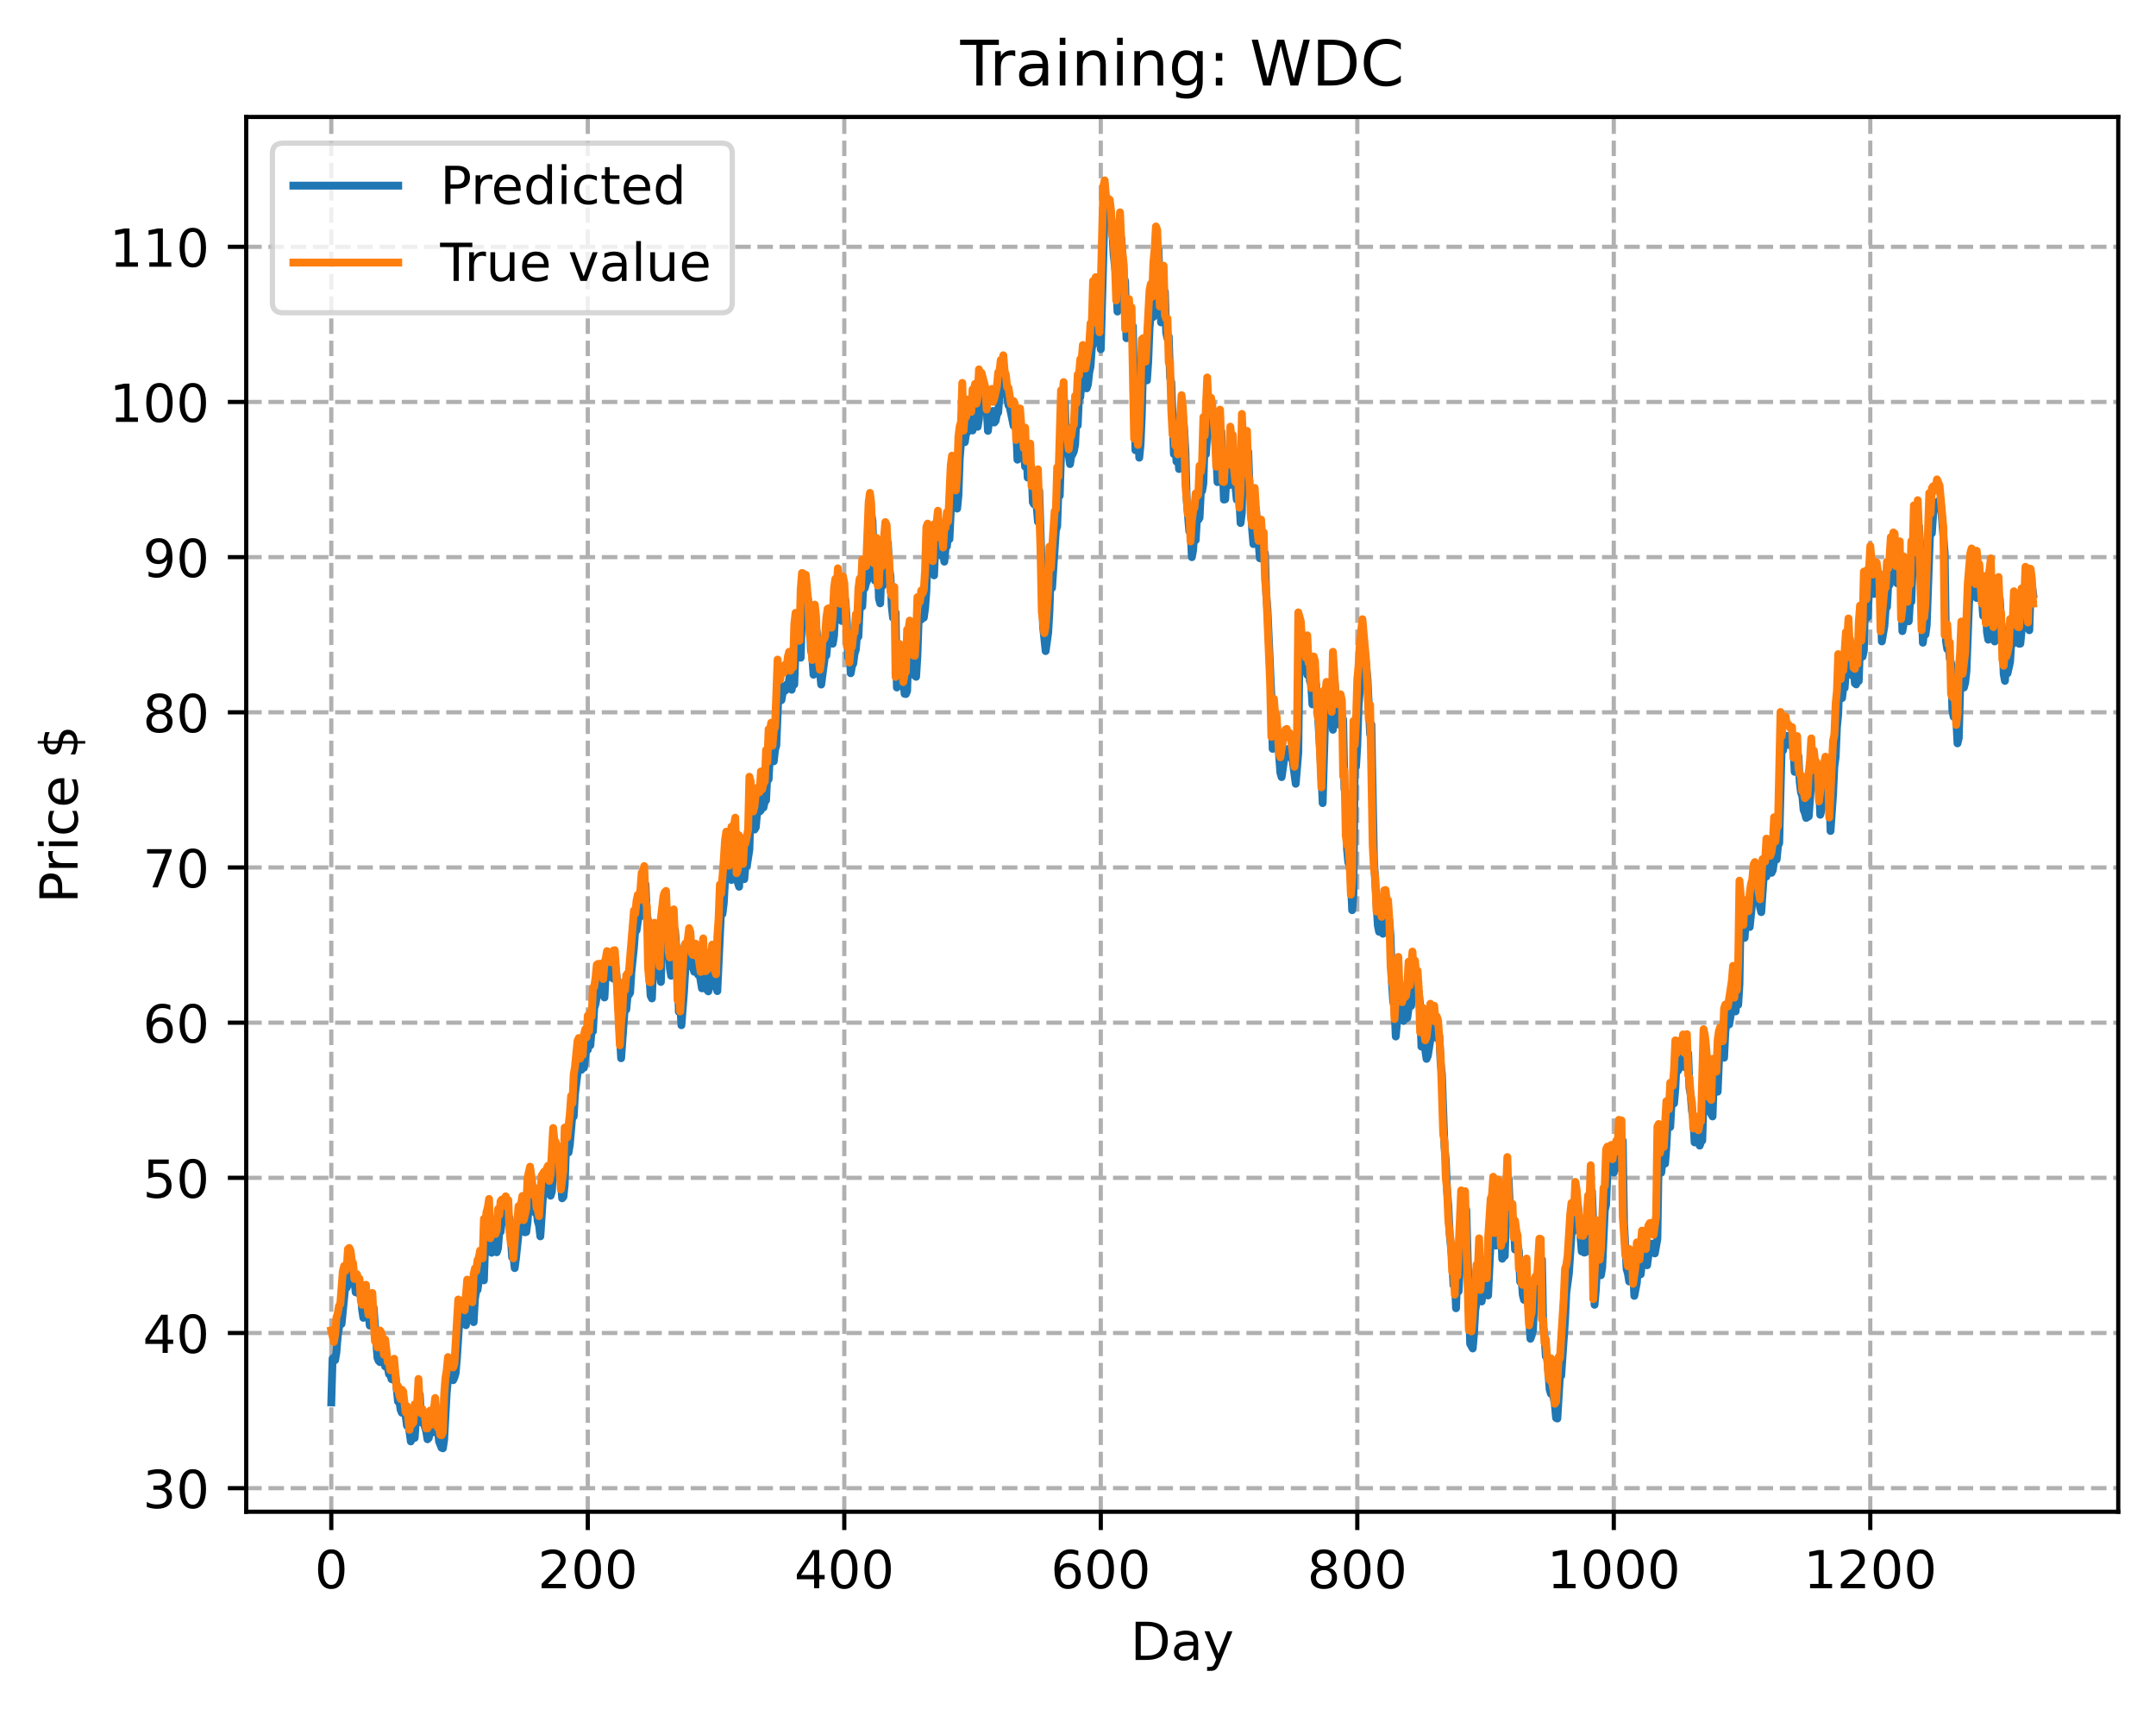 <?xml version="1.0" encoding="utf-8" standalone="no"?>
<!DOCTYPE svg PUBLIC "-//W3C//DTD SVG 1.1//EN"
  "http://www.w3.org/Graphics/SVG/1.1/DTD/svg11.dtd">
<!-- Created with matplotlib (https://matplotlib.org/) -->
<svg height="325.986pt" version="1.1" viewBox="0 0 411.286 325.986" width="411.286pt" xmlns="http://www.w3.org/2000/svg" xmlns:xlink="http://www.w3.org/1999/xlink">
 <defs>
  <style type="text/css">
*{stroke-linecap:butt;stroke-linejoin:round;}
  </style>
 </defs>
 <g id="figure_1">
  <g id="patch_1">
   <path d="M 0 325.986 
L 411.286 325.986 
L 411.286 0 
L 0 0 
z
" style="fill:#ffffff;"/>
  </g>
  <g id="axes_1">
   <g id="patch_2">
    <path d="M 46.966 288.43 
L 404.086 288.43 
L 404.086 22.318 
L 46.966 22.318 
z
" style="fill:#ffffff;"/>
   </g>
   <g id="matplotlib.axis_1">
    <g id="xtick_1">
     <g id="line2d_1">
      <path clip-path="url(#p8e29930f94)" d="M 63.198 288.43 
L 63.198 22.318 
" style="fill:none;stroke:#b0b0b0;stroke-dasharray:2.96,1.28;stroke-dashoffset:0;stroke-width:0.8;"/>
     </g>
     <g id="line2d_2">
      <defs>
       <path d="M 0 0 
L 0 3.5 
" id="m63ea3e2102" style="stroke:#000000;stroke-width:0.8;"/>
      </defs>
      <g>
       <use style="stroke:#000000;stroke-width:0.8;" x="63.198" xlink:href="#m63ea3e2102" y="288.43"/>
      </g>
     </g>
     <g id="text_1">
      <!-- 0 -->
      <defs>
       <path d="M 31.781 66.406 
Q 24.172 66.406 20.328 58.906 
Q 16.5 51.422 16.5 36.375 
Q 16.5 21.391 20.328 13.891 
Q 24.172 6.391 31.781 6.391 
Q 39.453 6.391 43.281 13.891 
Q 47.125 21.391 47.125 36.375 
Q 47.125 51.422 43.281 58.906 
Q 39.453 66.406 31.781 66.406 
z
M 31.781 74.219 
Q 44.047 74.219 50.516 64.516 
Q 56.984 54.828 56.984 36.375 
Q 56.984 17.969 50.516 8.266 
Q 44.047 -1.422 31.781 -1.422 
Q 19.531 -1.422 13.062 8.266 
Q 6.594 17.969 6.594 36.375 
Q 6.594 54.828 13.062 64.516 
Q 19.531 74.219 31.781 74.219 
z
" id="DejaVuSans-48"/>
      </defs>
      <g transform="translate(60.017 303.029)scale(0.1 -0.1)">
       <use xlink:href="#DejaVuSans-48"/>
      </g>
     </g>
    </g>
    <g id="xtick_2">
     <g id="line2d_3">
      <path clip-path="url(#p8e29930f94)" d="M 112.129 288.43 
L 112.129 22.318 
" style="fill:none;stroke:#b0b0b0;stroke-dasharray:2.96,1.28;stroke-dashoffset:0;stroke-width:0.8;"/>
     </g>
     <g id="line2d_4">
      <g>
       <use style="stroke:#000000;stroke-width:0.8;" x="112.129" xlink:href="#m63ea3e2102" y="288.43"/>
      </g>
     </g>
     <g id="text_2">
      <!-- 200 -->
      <defs>
       <path d="M 19.188 8.297 
L 53.609 8.297 
L 53.609 0 
L 7.328 0 
L 7.328 8.297 
Q 12.938 14.109 22.625 23.891 
Q 32.328 33.688 34.812 36.531 
Q 39.547 41.844 41.422 45.531 
Q 43.312 49.219 43.312 52.781 
Q 43.312 58.594 39.234 62.25 
Q 35.156 65.922 28.609 65.922 
Q 23.969 65.922 18.812 64.312 
Q 13.672 62.703 7.812 59.422 
L 7.812 69.391 
Q 13.766 71.781 18.938 73 
Q 24.125 74.219 28.422 74.219 
Q 39.75 74.219 46.484 68.547 
Q 53.219 62.891 53.219 53.422 
Q 53.219 48.922 51.531 44.891 
Q 49.859 40.875 45.406 35.406 
Q 44.188 33.984 37.641 27.219 
Q 31.109 20.453 19.188 8.297 
z
" id="DejaVuSans-50"/>
      </defs>
      <g transform="translate(102.585 303.029)scale(0.1 -0.1)">
       <use xlink:href="#DejaVuSans-50"/>
       <use x="63.623" xlink:href="#DejaVuSans-48"/>
       <use x="127.246" xlink:href="#DejaVuSans-48"/>
      </g>
     </g>
    </g>
    <g id="xtick_3">
     <g id="line2d_5">
      <path clip-path="url(#p8e29930f94)" d="M 161.06 288.43 
L 161.06 22.318 
" style="fill:none;stroke:#b0b0b0;stroke-dasharray:2.96,1.28;stroke-dashoffset:0;stroke-width:0.8;"/>
     </g>
     <g id="line2d_6">
      <g>
       <use style="stroke:#000000;stroke-width:0.8;" x="161.06" xlink:href="#m63ea3e2102" y="288.43"/>
      </g>
     </g>
     <g id="text_3">
      <!-- 400 -->
      <defs>
       <path d="M 37.797 64.312 
L 12.891 25.391 
L 37.797 25.391 
z
M 35.203 72.906 
L 47.609 72.906 
L 47.609 25.391 
L 58.016 25.391 
L 58.016 17.188 
L 47.609 17.188 
L 47.609 0 
L 37.797 0 
L 37.797 17.188 
L 4.891 17.188 
L 4.891 26.703 
z
" id="DejaVuSans-52"/>
      </defs>
      <g transform="translate(151.516 303.029)scale(0.1 -0.1)">
       <use xlink:href="#DejaVuSans-52"/>
       <use x="63.623" xlink:href="#DejaVuSans-48"/>
       <use x="127.246" xlink:href="#DejaVuSans-48"/>
      </g>
     </g>
    </g>
    <g id="xtick_4">
     <g id="line2d_7">
      <path clip-path="url(#p8e29930f94)" d="M 209.99 288.43 
L 209.99 22.318 
" style="fill:none;stroke:#b0b0b0;stroke-dasharray:2.96,1.28;stroke-dashoffset:0;stroke-width:0.8;"/>
     </g>
     <g id="line2d_8">
      <g>
       <use style="stroke:#000000;stroke-width:0.8;" x="209.99" xlink:href="#m63ea3e2102" y="288.43"/>
      </g>
     </g>
     <g id="text_4">
      <!-- 600 -->
      <defs>
       <path d="M 33.016 40.375 
Q 26.375 40.375 22.484 35.828 
Q 18.609 31.297 18.609 23.391 
Q 18.609 15.531 22.484 10.953 
Q 26.375 6.391 33.016 6.391 
Q 39.656 6.391 43.531 10.953 
Q 47.406 15.531 47.406 23.391 
Q 47.406 31.297 43.531 35.828 
Q 39.656 40.375 33.016 40.375 
z
M 52.594 71.297 
L 52.594 62.312 
Q 48.875 64.062 45.094 64.984 
Q 41.312 65.922 37.594 65.922 
Q 27.828 65.922 22.672 59.328 
Q 17.531 52.734 16.797 39.406 
Q 19.672 43.656 24.016 45.922 
Q 28.375 48.188 33.594 48.188 
Q 44.578 48.188 50.953 41.516 
Q 57.328 34.859 57.328 23.391 
Q 57.328 12.156 50.688 5.359 
Q 44.047 -1.422 33.016 -1.422 
Q 20.359 -1.422 13.672 8.266 
Q 6.984 17.969 6.984 36.375 
Q 6.984 53.656 15.188 63.938 
Q 23.391 74.219 37.203 74.219 
Q 40.922 74.219 44.703 73.484 
Q 48.484 72.75 52.594 71.297 
z
" id="DejaVuSans-54"/>
      </defs>
      <g transform="translate(200.446 303.029)scale(0.1 -0.1)">
       <use xlink:href="#DejaVuSans-54"/>
       <use x="63.623" xlink:href="#DejaVuSans-48"/>
       <use x="127.246" xlink:href="#DejaVuSans-48"/>
      </g>
     </g>
    </g>
    <g id="xtick_5">
     <g id="line2d_9">
      <path clip-path="url(#p8e29930f94)" d="M 258.921 288.43 
L 258.921 22.318 
" style="fill:none;stroke:#b0b0b0;stroke-dasharray:2.96,1.28;stroke-dashoffset:0;stroke-width:0.8;"/>
     </g>
     <g id="line2d_10">
      <g>
       <use style="stroke:#000000;stroke-width:0.8;" x="258.921" xlink:href="#m63ea3e2102" y="288.43"/>
      </g>
     </g>
     <g id="text_5">
      <!-- 800 -->
      <defs>
       <path d="M 31.781 34.625 
Q 24.75 34.625 20.719 30.859 
Q 16.703 27.094 16.703 20.516 
Q 16.703 13.922 20.719 10.156 
Q 24.75 6.391 31.781 6.391 
Q 38.812 6.391 42.859 10.172 
Q 46.922 13.969 46.922 20.516 
Q 46.922 27.094 42.891 30.859 
Q 38.875 34.625 31.781 34.625 
z
M 21.922 38.812 
Q 15.578 40.375 12.031 44.719 
Q 8.5 49.078 8.5 55.328 
Q 8.5 64.062 14.719 69.141 
Q 20.953 74.219 31.781 74.219 
Q 42.672 74.219 48.875 69.141 
Q 55.078 64.062 55.078 55.328 
Q 55.078 49.078 51.531 44.719 
Q 48 40.375 41.703 38.812 
Q 48.828 37.156 52.797 32.312 
Q 56.781 27.484 56.781 20.516 
Q 56.781 9.906 50.312 4.234 
Q 43.844 -1.422 31.781 -1.422 
Q 19.734 -1.422 13.25 4.234 
Q 6.781 9.906 6.781 20.516 
Q 6.781 27.484 10.781 32.312 
Q 14.797 37.156 21.922 38.812 
z
M 18.312 54.391 
Q 18.312 48.734 21.844 45.562 
Q 25.391 42.391 31.781 42.391 
Q 38.141 42.391 41.719 45.562 
Q 45.312 48.734 45.312 54.391 
Q 45.312 60.062 41.719 63.234 
Q 38.141 66.406 31.781 66.406 
Q 25.391 66.406 21.844 63.234 
Q 18.312 60.062 18.312 54.391 
z
" id="DejaVuSans-56"/>
      </defs>
      <g transform="translate(249.377 303.029)scale(0.1 -0.1)">
       <use xlink:href="#DejaVuSans-56"/>
       <use x="63.623" xlink:href="#DejaVuSans-48"/>
       <use x="127.246" xlink:href="#DejaVuSans-48"/>
      </g>
     </g>
    </g>
    <g id="xtick_6">
     <g id="line2d_11">
      <path clip-path="url(#p8e29930f94)" d="M 307.851 288.43 
L 307.851 22.318 
" style="fill:none;stroke:#b0b0b0;stroke-dasharray:2.96,1.28;stroke-dashoffset:0;stroke-width:0.8;"/>
     </g>
     <g id="line2d_12">
      <g>
       <use style="stroke:#000000;stroke-width:0.8;" x="307.851" xlink:href="#m63ea3e2102" y="288.43"/>
      </g>
     </g>
     <g id="text_6">
      <!-- 1000 -->
      <defs>
       <path d="M 12.406 8.297 
L 28.516 8.297 
L 28.516 63.922 
L 10.984 60.406 
L 10.984 69.391 
L 28.422 72.906 
L 38.281 72.906 
L 38.281 8.297 
L 54.391 8.297 
L 54.391 0 
L 12.406 0 
z
" id="DejaVuSans-49"/>
      </defs>
      <g transform="translate(295.126 303.029)scale(0.1 -0.1)">
       <use xlink:href="#DejaVuSans-49"/>
       <use x="63.623" xlink:href="#DejaVuSans-48"/>
       <use x="127.246" xlink:href="#DejaVuSans-48"/>
       <use x="190.869" xlink:href="#DejaVuSans-48"/>
      </g>
     </g>
    </g>
    <g id="xtick_7">
     <g id="line2d_13">
      <path clip-path="url(#p8e29930f94)" d="M 356.782 288.43 
L 356.782 22.318 
" style="fill:none;stroke:#b0b0b0;stroke-dasharray:2.96,1.28;stroke-dashoffset:0;stroke-width:0.8;"/>
     </g>
     <g id="line2d_14">
      <g>
       <use style="stroke:#000000;stroke-width:0.8;" x="356.782" xlink:href="#m63ea3e2102" y="288.43"/>
      </g>
     </g>
     <g id="text_7">
      <!-- 1200 -->
      <g transform="translate(344.057 303.029)scale(0.1 -0.1)">
       <use xlink:href="#DejaVuSans-49"/>
       <use x="63.623" xlink:href="#DejaVuSans-50"/>
       <use x="127.246" xlink:href="#DejaVuSans-48"/>
       <use x="190.869" xlink:href="#DejaVuSans-48"/>
      </g>
     </g>
    </g>
    <g id="text_8">
     <!-- Day -->
     <defs>
      <path d="M 19.672 64.797 
L 19.672 8.109 
L 31.594 8.109 
Q 46.688 8.109 53.688 14.938 
Q 60.688 21.781 60.688 36.531 
Q 60.688 51.172 53.688 57.984 
Q 46.688 64.797 31.594 64.797 
z
M 9.812 72.906 
L 30.078 72.906 
Q 51.266 72.906 61.172 64.094 
Q 71.094 55.281 71.094 36.531 
Q 71.094 17.672 61.125 8.828 
Q 51.172 0 30.078 0 
L 9.812 0 
z
" id="DejaVuSans-68"/>
      <path d="M 34.281 27.484 
Q 23.391 27.484 19.188 25 
Q 14.984 22.516 14.984 16.5 
Q 14.984 11.719 18.141 8.906 
Q 21.297 6.109 26.703 6.109 
Q 34.188 6.109 38.703 11.406 
Q 43.219 16.703 43.219 25.484 
L 43.219 27.484 
z
M 52.203 31.203 
L 52.203 0 
L 43.219 0 
L 43.219 8.297 
Q 40.141 3.328 35.547 0.953 
Q 30.953 -1.422 24.312 -1.422 
Q 15.922 -1.422 10.953 3.297 
Q 6 8.016 6 15.922 
Q 6 25.141 12.172 29.828 
Q 18.359 34.516 30.609 34.516 
L 43.219 34.516 
L 43.219 35.406 
Q 43.219 41.609 39.141 45 
Q 35.062 48.391 27.688 48.391 
Q 23 48.391 18.547 47.266 
Q 14.109 46.141 10.016 43.891 
L 10.016 52.203 
Q 14.938 54.109 19.578 55.047 
Q 24.219 56 28.609 56 
Q 40.484 56 46.344 49.844 
Q 52.203 43.703 52.203 31.203 
z
" id="DejaVuSans-97"/>
      <path d="M 32.172 -5.078 
Q 28.375 -14.844 24.75 -17.812 
Q 21.141 -20.797 15.094 -20.797 
L 7.906 -20.797 
L 7.906 -13.281 
L 13.188 -13.281 
Q 16.891 -13.281 18.938 -11.516 
Q 21 -9.766 23.484 -3.219 
L 25.094 0.875 
L 2.984 54.688 
L 12.5 54.688 
L 29.594 11.922 
L 46.688 54.688 
L 56.203 54.688 
z
" id="DejaVuSans-121"/>
     </defs>
     <g transform="translate(215.652 316.707)scale(0.1 -0.1)">
      <use xlink:href="#DejaVuSans-68"/>
      <use x="77.002" xlink:href="#DejaVuSans-97"/>
      <use x="138.281" xlink:href="#DejaVuSans-121"/>
     </g>
    </g>
   </g>
   <g id="matplotlib.axis_2">
    <g id="ytick_1">
     <g id="line2d_15">
      <path clip-path="url(#p8e29930f94)" d="M 46.966 283.934 
L 404.086 283.934 
" style="fill:none;stroke:#b0b0b0;stroke-dasharray:2.96,1.28;stroke-dashoffset:0;stroke-width:0.8;"/>
     </g>
     <g id="line2d_16">
      <defs>
       <path d="M 0 0 
L -3.5 0 
" id="m45523473c3" style="stroke:#000000;stroke-width:0.8;"/>
      </defs>
      <g>
       <use style="stroke:#000000;stroke-width:0.8;" x="46.966" xlink:href="#m45523473c3" y="283.934"/>
      </g>
     </g>
     <g id="text_9">
      <!-- 30 -->
      <defs>
       <path d="M 40.578 39.312 
Q 47.656 37.797 51.625 33 
Q 55.609 28.219 55.609 21.188 
Q 55.609 10.406 48.188 4.484 
Q 40.766 -1.422 27.094 -1.422 
Q 22.516 -1.422 17.656 -0.516 
Q 12.797 0.391 7.625 2.203 
L 7.625 11.719 
Q 11.719 9.328 16.594 8.109 
Q 21.484 6.891 26.812 6.891 
Q 36.078 6.891 40.938 10.547 
Q 45.797 14.203 45.797 21.188 
Q 45.797 27.641 41.281 31.266 
Q 36.766 34.906 28.719 34.906 
L 20.219 34.906 
L 20.219 43.016 
L 29.109 43.016 
Q 36.375 43.016 40.234 45.922 
Q 44.094 48.828 44.094 54.297 
Q 44.094 59.906 40.109 62.906 
Q 36.141 65.922 28.719 65.922 
Q 24.656 65.922 20.016 65.031 
Q 15.375 64.156 9.812 62.312 
L 9.812 71.094 
Q 15.438 72.656 20.344 73.438 
Q 25.25 74.219 29.594 74.219 
Q 40.828 74.219 47.359 69.109 
Q 53.906 64.016 53.906 55.328 
Q 53.906 49.266 50.438 45.094 
Q 46.969 40.922 40.578 39.312 
z
" id="DejaVuSans-51"/>
      </defs>
      <g transform="translate(27.241 287.733)scale(0.1 -0.1)">
       <use xlink:href="#DejaVuSans-51"/>
       <use x="63.623" xlink:href="#DejaVuSans-48"/>
      </g>
     </g>
    </g>
    <g id="ytick_2">
     <g id="line2d_17">
      <path clip-path="url(#p8e29930f94)" d="M 46.966 254.328 
L 404.086 254.328 
" style="fill:none;stroke:#b0b0b0;stroke-dasharray:2.96,1.28;stroke-dashoffset:0;stroke-width:0.8;"/>
     </g>
     <g id="line2d_18">
      <g>
       <use style="stroke:#000000;stroke-width:0.8;" x="46.966" xlink:href="#m45523473c3" y="254.328"/>
      </g>
     </g>
     <g id="text_10">
      <!-- 40 -->
      <g transform="translate(27.241 258.127)scale(0.1 -0.1)">
       <use xlink:href="#DejaVuSans-52"/>
       <use x="63.623" xlink:href="#DejaVuSans-48"/>
      </g>
     </g>
    </g>
    <g id="ytick_3">
     <g id="line2d_19">
      <path clip-path="url(#p8e29930f94)" d="M 46.966 224.722 
L 404.086 224.722 
" style="fill:none;stroke:#b0b0b0;stroke-dasharray:2.96,1.28;stroke-dashoffset:0;stroke-width:0.8;"/>
     </g>
     <g id="line2d_20">
      <g>
       <use style="stroke:#000000;stroke-width:0.8;" x="46.966" xlink:href="#m45523473c3" y="224.722"/>
      </g>
     </g>
     <g id="text_11">
      <!-- 50 -->
      <defs>
       <path d="M 10.797 72.906 
L 49.516 72.906 
L 49.516 64.594 
L 19.828 64.594 
L 19.828 46.734 
Q 21.969 47.469 24.109 47.828 
Q 26.266 48.188 28.422 48.188 
Q 40.625 48.188 47.75 41.5 
Q 54.891 34.812 54.891 23.391 
Q 54.891 11.625 47.562 5.094 
Q 40.234 -1.422 26.906 -1.422 
Q 22.312 -1.422 17.547 -0.641 
Q 12.797 0.141 7.719 1.703 
L 7.719 11.625 
Q 12.109 9.234 16.797 8.062 
Q 21.484 6.891 26.703 6.891 
Q 35.156 6.891 40.078 11.328 
Q 45.016 15.766 45.016 23.391 
Q 45.016 31 40.078 35.438 
Q 35.156 39.891 26.703 39.891 
Q 22.75 39.891 18.812 39.016 
Q 14.891 38.141 10.797 36.281 
z
" id="DejaVuSans-53"/>
      </defs>
      <g transform="translate(27.241 228.521)scale(0.1 -0.1)">
       <use xlink:href="#DejaVuSans-53"/>
       <use x="63.623" xlink:href="#DejaVuSans-48"/>
      </g>
     </g>
    </g>
    <g id="ytick_4">
     <g id="line2d_21">
      <path clip-path="url(#p8e29930f94)" d="M 46.966 195.116 
L 404.086 195.116 
" style="fill:none;stroke:#b0b0b0;stroke-dasharray:2.96,1.28;stroke-dashoffset:0;stroke-width:0.8;"/>
     </g>
     <g id="line2d_22">
      <g>
       <use style="stroke:#000000;stroke-width:0.8;" x="46.966" xlink:href="#m45523473c3" y="195.116"/>
      </g>
     </g>
     <g id="text_12">
      <!-- 60 -->
      <g transform="translate(27.241 198.915)scale(0.1 -0.1)">
       <use xlink:href="#DejaVuSans-54"/>
       <use x="63.623" xlink:href="#DejaVuSans-48"/>
      </g>
     </g>
    </g>
    <g id="ytick_5">
     <g id="line2d_23">
      <path clip-path="url(#p8e29930f94)" d="M 46.966 165.51 
L 404.086 165.51 
" style="fill:none;stroke:#b0b0b0;stroke-dasharray:2.96,1.28;stroke-dashoffset:0;stroke-width:0.8;"/>
     </g>
     <g id="line2d_24">
      <g>
       <use style="stroke:#000000;stroke-width:0.8;" x="46.966" xlink:href="#m45523473c3" y="165.51"/>
      </g>
     </g>
     <g id="text_13">
      <!-- 70 -->
      <defs>
       <path d="M 8.203 72.906 
L 55.078 72.906 
L 55.078 68.703 
L 28.609 0 
L 18.312 0 
L 43.219 64.594 
L 8.203 64.594 
z
" id="DejaVuSans-55"/>
      </defs>
      <g transform="translate(27.241 169.309)scale(0.1 -0.1)">
       <use xlink:href="#DejaVuSans-55"/>
       <use x="63.623" xlink:href="#DejaVuSans-48"/>
      </g>
     </g>
    </g>
    <g id="ytick_6">
     <g id="line2d_25">
      <path clip-path="url(#p8e29930f94)" d="M 46.966 135.904 
L 404.086 135.904 
" style="fill:none;stroke:#b0b0b0;stroke-dasharray:2.96,1.28;stroke-dashoffset:0;stroke-width:0.8;"/>
     </g>
     <g id="line2d_26">
      <g>
       <use style="stroke:#000000;stroke-width:0.8;" x="46.966" xlink:href="#m45523473c3" y="135.904"/>
      </g>
     </g>
     <g id="text_14">
      <!-- 80 -->
      <g transform="translate(27.241 139.703)scale(0.1 -0.1)">
       <use xlink:href="#DejaVuSans-56"/>
       <use x="63.623" xlink:href="#DejaVuSans-48"/>
      </g>
     </g>
    </g>
    <g id="ytick_7">
     <g id="line2d_27">
      <path clip-path="url(#p8e29930f94)" d="M 46.966 106.298 
L 404.086 106.298 
" style="fill:none;stroke:#b0b0b0;stroke-dasharray:2.96,1.28;stroke-dashoffset:0;stroke-width:0.8;"/>
     </g>
     <g id="line2d_28">
      <g>
       <use style="stroke:#000000;stroke-width:0.8;" x="46.966" xlink:href="#m45523473c3" y="106.298"/>
      </g>
     </g>
     <g id="text_15">
      <!-- 90 -->
      <defs>
       <path d="M 10.984 1.516 
L 10.984 10.5 
Q 14.703 8.734 18.5 7.812 
Q 22.312 6.891 25.984 6.891 
Q 35.75 6.891 40.891 13.453 
Q 46.047 20.016 46.781 33.406 
Q 43.953 29.203 39.594 26.953 
Q 35.25 24.703 29.984 24.703 
Q 19.047 24.703 12.672 31.312 
Q 6.297 37.938 6.297 49.422 
Q 6.297 60.641 12.938 67.422 
Q 19.578 74.219 30.609 74.219 
Q 43.266 74.219 49.922 64.516 
Q 56.594 54.828 56.594 36.375 
Q 56.594 19.141 48.406 8.859 
Q 40.234 -1.422 26.422 -1.422 
Q 22.703 -1.422 18.891 -0.688 
Q 15.094 0.047 10.984 1.516 
z
M 30.609 32.422 
Q 37.25 32.422 41.125 36.953 
Q 45.016 41.5 45.016 49.422 
Q 45.016 57.281 41.125 61.844 
Q 37.25 66.406 30.609 66.406 
Q 23.969 66.406 20.094 61.844 
Q 16.219 57.281 16.219 49.422 
Q 16.219 41.5 20.094 36.953 
Q 23.969 32.422 30.609 32.422 
z
" id="DejaVuSans-57"/>
      </defs>
      <g transform="translate(27.241 110.097)scale(0.1 -0.1)">
       <use xlink:href="#DejaVuSans-57"/>
       <use x="63.623" xlink:href="#DejaVuSans-48"/>
      </g>
     </g>
    </g>
    <g id="ytick_8">
     <g id="line2d_29">
      <path clip-path="url(#p8e29930f94)" d="M 46.966 76.692 
L 404.086 76.692 
" style="fill:none;stroke:#b0b0b0;stroke-dasharray:2.96,1.28;stroke-dashoffset:0;stroke-width:0.8;"/>
     </g>
     <g id="line2d_30">
      <g>
       <use style="stroke:#000000;stroke-width:0.8;" x="46.966" xlink:href="#m45523473c3" y="76.692"/>
      </g>
     </g>
     <g id="text_16">
      <!-- 100 -->
      <g transform="translate(20.878 80.491)scale(0.1 -0.1)">
       <use xlink:href="#DejaVuSans-49"/>
       <use x="63.623" xlink:href="#DejaVuSans-48"/>
       <use x="127.246" xlink:href="#DejaVuSans-48"/>
      </g>
     </g>
    </g>
    <g id="ytick_9">
     <g id="line2d_31">
      <path clip-path="url(#p8e29930f94)" d="M 46.966 47.086 
L 404.086 47.086 
" style="fill:none;stroke:#b0b0b0;stroke-dasharray:2.96,1.28;stroke-dashoffset:0;stroke-width:0.8;"/>
     </g>
     <g id="line2d_32">
      <g>
       <use style="stroke:#000000;stroke-width:0.8;" x="46.966" xlink:href="#m45523473c3" y="47.086"/>
      </g>
     </g>
     <g id="text_17">
      <!-- 110 -->
      <g transform="translate(20.878 50.885)scale(0.1 -0.1)">
       <use xlink:href="#DejaVuSans-49"/>
       <use x="63.623" xlink:href="#DejaVuSans-49"/>
       <use x="127.246" xlink:href="#DejaVuSans-48"/>
      </g>
     </g>
    </g>
    <g id="text_18">
     <!-- Price $ -->
     <defs>
      <path d="M 19.672 64.797 
L 19.672 37.406 
L 32.078 37.406 
Q 38.969 37.406 42.719 40.969 
Q 46.484 44.531 46.484 51.125 
Q 46.484 57.672 42.719 61.234 
Q 38.969 64.797 32.078 64.797 
z
M 9.812 72.906 
L 32.078 72.906 
Q 44.344 72.906 50.609 67.359 
Q 56.891 61.812 56.891 51.125 
Q 56.891 40.328 50.609 34.812 
Q 44.344 29.297 32.078 29.297 
L 19.672 29.297 
L 19.672 0 
L 9.812 0 
z
" id="DejaVuSans-80"/>
      <path d="M 41.109 46.297 
Q 39.594 47.172 37.812 47.578 
Q 36.031 48 33.891 48 
Q 26.266 48 22.188 43.047 
Q 18.109 38.094 18.109 28.812 
L 18.109 0 
L 9.078 0 
L 9.078 54.688 
L 18.109 54.688 
L 18.109 46.188 
Q 20.953 51.172 25.484 53.578 
Q 30.031 56 36.531 56 
Q 37.453 56 38.578 55.875 
Q 39.703 55.766 41.062 55.516 
z
" id="DejaVuSans-114"/>
      <path d="M 9.422 54.688 
L 18.406 54.688 
L 18.406 0 
L 9.422 0 
z
M 9.422 75.984 
L 18.406 75.984 
L 18.406 64.594 
L 9.422 64.594 
z
" id="DejaVuSans-105"/>
      <path d="M 48.781 52.594 
L 48.781 44.188 
Q 44.969 46.297 41.141 47.344 
Q 37.312 48.391 33.406 48.391 
Q 24.656 48.391 19.812 42.844 
Q 14.984 37.312 14.984 27.297 
Q 14.984 17.281 19.812 11.734 
Q 24.656 6.203 33.406 6.203 
Q 37.312 6.203 41.141 7.25 
Q 44.969 8.297 48.781 10.406 
L 48.781 2.094 
Q 45.016 0.344 40.984 -0.531 
Q 36.969 -1.422 32.422 -1.422 
Q 20.062 -1.422 12.781 6.344 
Q 5.516 14.109 5.516 27.297 
Q 5.516 40.672 12.859 48.328 
Q 20.219 56 33.016 56 
Q 37.156 56 41.109 55.141 
Q 45.062 54.297 48.781 52.594 
z
" id="DejaVuSans-99"/>
      <path d="M 56.203 29.594 
L 56.203 25.203 
L 14.891 25.203 
Q 15.484 15.922 20.484 11.062 
Q 25.484 6.203 34.422 6.203 
Q 39.594 6.203 44.453 7.469 
Q 49.312 8.734 54.109 11.281 
L 54.109 2.781 
Q 49.266 0.734 44.188 -0.344 
Q 39.109 -1.422 33.891 -1.422 
Q 20.797 -1.422 13.156 6.188 
Q 5.516 13.812 5.516 26.812 
Q 5.516 40.234 12.766 48.109 
Q 20.016 56 32.328 56 
Q 43.359 56 49.781 48.891 
Q 56.203 41.797 56.203 29.594 
z
M 47.219 32.234 
Q 47.125 39.594 43.094 43.984 
Q 39.062 48.391 32.422 48.391 
Q 24.906 48.391 20.391 44.141 
Q 15.875 39.891 15.188 32.172 
z
" id="DejaVuSans-101"/>
      <path id="DejaVuSans-32"/>
      <path d="M 33.797 -14.703 
L 28.906 -14.703 
L 28.859 0 
Q 23.734 0.094 18.609 1.188 
Q 13.484 2.297 8.297 4.5 
L 8.297 13.281 
Q 13.281 10.156 18.375 8.562 
Q 23.484 6.984 28.906 6.938 
L 28.906 29.203 
Q 18.109 30.953 13.203 35.156 
Q 8.297 39.359 8.297 46.688 
Q 8.297 54.641 13.625 59.219 
Q 18.953 63.812 28.906 64.5 
L 28.906 75.984 
L 33.797 75.984 
L 33.797 64.656 
Q 38.328 64.453 42.578 63.688 
Q 46.828 62.938 50.875 61.625 
L 50.875 53.078 
Q 46.828 55.125 42.547 56.25 
Q 38.281 57.375 33.797 57.562 
L 33.797 36.719 
Q 44.875 35.016 50.094 30.609 
Q 55.328 26.219 55.328 18.609 
Q 55.328 10.359 49.781 5.594 
Q 44.234 0.828 33.797 0.094 
z
M 28.906 37.594 
L 28.906 57.625 
Q 23.25 56.984 20.266 54.391 
Q 17.281 51.812 17.281 47.516 
Q 17.281 43.312 20.031 40.969 
Q 22.797 38.625 28.906 37.594 
z
M 33.797 28.219 
L 33.797 7.078 
Q 39.984 7.906 43.141 10.594 
Q 46.297 13.281 46.297 17.672 
Q 46.297 21.969 43.281 24.5 
Q 40.281 27.047 33.797 28.219 
z
" id="DejaVuSans-36"/>
     </defs>
     <g transform="translate(14.798 172.342)rotate(-90)scale(0.1 -0.1)">
      <use xlink:href="#DejaVuSans-80"/>
      <use x="58.553" xlink:href="#DejaVuSans-114"/>
      <use x="99.666" xlink:href="#DejaVuSans-105"/>
      <use x="127.449" xlink:href="#DejaVuSans-99"/>
      <use x="182.43" xlink:href="#DejaVuSans-101"/>
      <use x="243.953" xlink:href="#DejaVuSans-32"/>
      <use x="275.74" xlink:href="#DejaVuSans-36"/>
     </g>
    </g>
   </g>
   <g id="line2d_33">
    <path clip-path="url(#p8e29930f94)" d="M 63.198 267.571 
L 63.443 259.203 
L 63.688 259.014 
L 63.932 259.501 
L 64.177 258.012 
L 64.422 254.945 
L 64.911 251.774 
L 65.156 252.604 
L 65.89 245.295 
L 66.134 245.688 
L 66.379 245.133 
L 66.623 242.858 
L 66.868 241.82 
L 67.113 242.049 
L 67.357 243.507 
L 67.602 244.012 
L 67.847 246.57 
L 68.091 246.611 
L 68.336 246.516 
L 68.581 246.941 
L 68.825 246.351 
L 69.07 249.861 
L 69.315 251.433 
L 69.559 250.206 
L 69.804 250.984 
L 70.049 248.228 
L 70.538 252.923 
L 70.783 250.842 
L 71.027 251.974 
L 71.272 249.49 
L 72.006 259.077 
L 72.251 259.668 
L 72.495 259.896 
L 72.74 257.576 
L 72.984 257.303 
L 73.229 257.942 
L 73.474 260.71 
L 73.718 259.445 
L 74.208 262.189 
L 74.452 262.165 
L 74.697 263.148 
L 74.942 262.649 
L 75.186 263.351 
L 75.431 262.423 
L 75.92 267.4 
L 76.165 267.166 
L 76.41 268.945 
L 76.654 269.541 
L 76.899 268.463 
L 77.144 268.346 
L 77.633 272.026 
L 77.878 271.414 
L 78.367 275.017 
L 78.611 273.175 
L 78.856 274.131 
L 79.101 274.354 
L 79.345 271.03 
L 79.835 269.583 
L 80.079 266.059 
L 80.324 270.291 
L 80.569 271.491 
L 80.813 271.436 
L 81.303 273.086 
L 81.547 274.608 
L 81.792 274.37 
L 82.281 270.994 
L 82.526 273.32 
L 82.771 272.958 
L 83.015 272.07 
L 83.26 269.599 
L 83.749 275.011 
L 84.239 276.228 
L 84.483 276.334 
L 84.728 274.689 
L 85.217 265.739 
L 85.706 260.363 
L 86.196 263.016 
L 86.44 263.336 
L 86.685 262.805 
L 86.93 261.949 
L 87.174 259.003 
L 87.664 251.414 
L 88.398 250.81 
L 88.642 251.521 
L 88.887 252.845 
L 89.376 247.729 
L 89.866 249.67 
L 90.11 249.672 
L 90.355 252.258 
L 90.599 247.805 
L 90.844 246.374 
L 91.089 246.107 
L 91.333 244.437 
L 91.578 243.901 
L 91.823 242.553 
L 92.067 242.41 
L 92.312 244.28 
L 92.557 237.42 
L 92.801 236.923 
L 93.291 234.201 
L 93.535 232.887 
L 93.78 239.021 
L 94.025 238.326 
L 94.269 237.118 
L 94.759 238.932 
L 95.003 238.146 
L 95.248 234.98 
L 95.493 235.03 
L 95.737 232.76 
L 95.982 231.949 
L 96.227 233.149 
L 96.471 231.851 
L 96.716 231.206 
L 96.96 232.239 
L 97.205 232.388 
L 97.694 239.894 
L 97.939 239.729 
L 98.184 241.947 
L 98.428 240.069 
L 98.918 235.4 
L 99.162 233.536 
L 99.407 234.035 
L 99.896 231.457 
L 100.141 235.117 
L 100.386 235.051 
L 100.63 233.203 
L 101.12 226.37 
L 101.364 225.852 
L 101.854 228.71 
L 102.098 231.395 
L 102.343 230.624 
L 102.587 233.005 
L 102.832 233.803 
L 103.077 235.894 
L 103.566 228.433 
L 104.055 226.715 
L 104.3 227.6 
L 104.789 225.438 
L 105.034 228.132 
L 105.279 227.355 
L 105.768 218.763 
L 106.013 220.612 
L 106.257 221.549 
L 106.502 223.851 
L 106.747 221.888 
L 107.236 228.634 
L 107.481 228.338 
L 107.725 225.994 
L 107.97 219.218 
L 108.215 219.229 
L 108.459 219.889 
L 108.704 218.356 
L 109.193 212.765 
L 109.438 213.021 
L 109.682 208.789 
L 110.172 204.734 
L 110.416 201.44 
L 110.661 201.209 
L 110.906 204.127 
L 111.15 202.884 
L 111.395 203.724 
L 111.884 199.719 
L 112.129 200.31 
L 112.374 197.586 
L 112.618 199.447 
L 112.863 196.476 
L 113.108 196.781 
L 113.352 192.391 
L 113.597 191.58 
L 114.331 187.332 
L 114.575 188.518 
L 114.82 187.794 
L 115.065 188.153 
L 115.309 190.317 
L 115.554 185.569 
L 115.799 185.949 
L 116.043 184.9 
L 116.288 184.568 
L 116.533 186.467 
L 116.777 185.806 
L 117.022 186.742 
L 117.267 185.09 
L 117.511 185.004 
L 117.756 187.706 
L 118.245 197.497 
L 118.49 201.908 
L 119.224 191.712 
L 119.469 192.626 
L 119.713 190.053 
L 119.958 189.821 
L 120.203 189.39 
L 120.447 185.476 
L 120.936 180.787 
L 121.181 177.357 
L 121.426 177.522 
L 121.915 174.196 
L 122.16 174.883 
L 122.404 173.299 
L 122.649 170.357 
L 122.894 169.242 
L 123.138 168.721 
L 123.383 174.257 
L 123.628 175.83 
L 123.872 186.063 
L 124.117 189.987 
L 124.362 190.499 
L 124.606 184.235 
L 124.851 185.334 
L 125.096 180.627 
L 125.34 183.281 
L 125.83 185.09 
L 126.074 187.354 
L 126.319 179.678 
L 126.808 175.02 
L 127.053 174.116 
L 127.297 173.695 
L 127.787 184.722 
L 128.031 186.172 
L 128.276 183.752 
L 128.521 179.471 
L 128.765 177.411 
L 129.255 183.958 
L 129.499 193.052 
L 129.744 191.252 
L 129.989 195.613 
L 130.478 189.354 
L 130.723 185.113 
L 130.967 184.129 
L 131.212 184.055 
L 131.457 183.127 
L 131.701 181.356 
L 131.946 181.249 
L 132.191 184.615 
L 132.435 185.411 
L 132.68 184.106 
L 132.924 184.285 
L 133.169 185.974 
L 133.414 185.584 
L 133.903 188.573 
L 134.392 183.179 
L 134.637 188.054 
L 134.882 188.874 
L 135.126 189.15 
L 135.616 185.318 
L 135.86 186.291 
L 136.105 184.305 
L 136.35 185.826 
L 136.594 188.387 
L 136.839 189.097 
L 137.573 173.376 
L 137.818 174.382 
L 138.062 172.357 
L 138.551 163.923 
L 138.796 162.705 
L 139.041 162.405 
L 139.285 167.284 
L 139.53 167.897 
L 139.775 161.386 
L 140.019 161.576 
L 140.264 160.811 
L 140.509 159.062 
L 140.753 168.425 
L 140.998 169.19 
L 141.243 163.557 
L 141.487 165.127 
L 141.732 165.104 
L 141.977 167.747 
L 142.221 164.961 
L 142.466 165.269 
L 142.955 162.111 
L 143.2 153.688 
L 143.445 153.28 
L 143.689 156.656 
L 143.934 158.277 
L 144.178 157.863 
L 144.423 155.155 
L 144.668 154.441 
L 144.912 154.842 
L 145.157 154.588 
L 145.402 151.184 
L 145.646 154.072 
L 145.891 152.876 
L 146.136 152.708 
L 146.38 147.812 
L 146.625 148.696 
L 146.87 144.077 
L 147.114 143.354 
L 147.359 141.755 
L 147.604 145.262 
L 147.848 143.067 
L 148.093 142.26 
L 148.582 130.357 
L 148.827 133.559 
L 149.072 133.587 
L 149.316 132.132 
L 149.561 131.372 
L 149.806 131.77 
L 150.05 130.613 
L 150.295 131.301 
L 150.784 128.024 
L 151.029 131.597 
L 151.273 129.911 
L 151.518 130.602 
L 151.763 123.937 
L 152.007 120.677 
L 152.252 124.65 
L 152.497 123.757 
L 152.741 125.495 
L 152.986 117.238 
L 153.231 113.495 
L 153.72 113.308 
L 153.965 113.441 
L 154.209 114.841 
L 154.454 117.778 
L 154.699 123.926 
L 154.943 125.103 
L 155.188 128.739 
L 155.433 126.849 
L 155.677 119.63 
L 155.922 121.458 
L 156.166 127.859 
L 156.411 128.203 
L 156.656 130.613 
L 157.39 125.05 
L 157.634 125.084 
L 158.124 119.709 
L 158.368 119.473 
L 158.613 120.685 
L 158.858 122.818 
L 159.102 121.273 
L 159.347 116.164 
L 159.592 114.284 
L 159.836 116.36 
L 160.081 112.573 
L 160.326 114.818 
L 160.57 118.478 
L 160.815 116.52 
L 161.06 113.641 
L 161.304 114.747 
L 161.549 118.831 
L 161.794 125.451 
L 162.038 123.508 
L 162.283 128.452 
L 162.527 127.077 
L 162.772 126.622 
L 163.017 124.718 
L 163.261 123.949 
L 163.506 121.065 
L 163.751 121.472 
L 163.995 116.246 
L 164.24 114.781 
L 164.485 115.73 
L 164.729 111.238 
L 164.974 112.222 
L 165.219 111.232 
L 165.463 110.719 
L 165.953 99.79 
L 166.197 97.991 
L 166.442 99.389 
L 166.687 107.348 
L 166.931 110.796 
L 167.176 107.163 
L 167.421 106.481 
L 167.665 114.193 
L 167.91 115.118 
L 168.154 108.767 
L 168.399 111.753 
L 168.888 107.168 
L 169.133 103.701 
L 169.378 103.562 
L 169.622 108.441 
L 169.867 109.831 
L 170.112 115.682 
L 170.356 117.874 
L 170.846 116.84 
L 171.09 131.174 
L 171.335 128.143 
L 171.58 127.926 
L 171.824 126.61 
L 172.069 129.44 
L 172.314 129.215 
L 172.558 132.374 
L 172.803 132.422 
L 173.048 131.872 
L 173.292 124.071 
L 173.537 123.803 
L 173.782 121.553 
L 174.026 123.122 
L 174.271 127.587 
L 174.515 128.94 
L 174.76 129.13 
L 175.005 125.199 
L 175.249 118.26 
L 175.494 118.09 
L 175.739 118.213 
L 175.983 117.686 
L 176.228 117.851 
L 176.473 116.028 
L 176.717 112.82 
L 176.962 105.019 
L 177.207 104.982 
L 177.696 107.871 
L 177.941 108.597 
L 178.185 109.775 
L 178.43 103.869 
L 178.675 104.348 
L 179.164 101.321 
L 179.409 105.725 
L 179.653 106.054 
L 179.898 105.292 
L 180.142 107.169 
L 180.387 104.563 
L 180.632 104.266 
L 180.876 101.954 
L 181.121 102.877 
L 181.61 92.543 
L 181.855 90.304 
L 182.344 96.866 
L 182.589 97.04 
L 182.834 94.554 
L 183.078 87.545 
L 183.323 84.513 
L 183.568 84.451 
L 183.812 76.95 
L 184.057 84.364 
L 184.302 82.611 
L 184.546 82.467 
L 184.791 79.811 
L 185.036 81.137 
L 185.28 81.211 
L 185.525 82.141 
L 185.77 79.146 
L 186.259 77.7 
L 186.503 81.433 
L 186.748 79.93 
L 186.993 74.601 
L 187.237 75.414 
L 187.482 75.09 
L 187.727 75.646 
L 188.216 77.835 
L 188.461 82.212 
L 188.705 80.09 
L 188.95 80.71 
L 189.195 78.656 
L 189.439 78.402 
L 189.684 80.613 
L 189.929 80.287 
L 190.173 79.086 
L 190.418 78.698 
L 190.663 75.494 
L 190.907 75.308 
L 191.152 73.124 
L 191.397 74.579 
L 191.641 72.279 
L 191.886 74.79 
L 192.13 75.678 
L 192.375 77.314 
L 192.62 77.659 
L 193.354 81.235 
L 193.598 80.395 
L 193.843 81.375 
L 194.088 87.71 
L 194.332 86.695 
L 194.577 87.076 
L 194.822 82.581 
L 195.066 85.1 
L 195.311 86.325 
L 195.556 89.044 
L 195.8 86.113 
L 196.045 91.124 
L 196.29 89.176 
L 196.534 91.248 
L 196.779 89.302 
L 197.024 95.839 
L 197.268 96.232 
L 197.513 94.832 
L 197.758 96.606 
L 198.002 99.554 
L 198.247 93.636 
L 198.736 108.596 
L 198.981 119.552 
L 199.47 124.226 
L 199.959 120.695 
L 200.204 116.518 
L 200.449 108.927 
L 200.693 112.178 
L 201.427 101.19 
L 201.672 100.42 
L 201.917 93.438 
L 202.161 94.573 
L 202.651 78.527 
L 202.895 80.327 
L 203.14 76.718 
L 203.385 85.514 
L 203.629 86.492 
L 203.874 86.835 
L 204.118 88.547 
L 204.363 87 
L 204.608 86.675 
L 204.852 86.105 
L 205.097 84.821 
L 205.342 79.755 
L 205.586 81.178 
L 205.831 75.713 
L 206.076 75.778 
L 206.32 72.947 
L 206.565 72.781 
L 206.81 70.467 
L 207.054 71.092 
L 207.299 74.094 
L 207.544 73.315 
L 207.788 71.066 
L 208.033 69.927 
L 208.278 66.414 
L 208.522 65.464 
L 208.767 58.409 
L 209.012 59.55 
L 209.256 57.121 
L 209.501 63.774 
L 209.746 64.406 
L 209.99 66.638 
L 210.724 40.038 
L 210.969 38.95 
L 211.213 41.083 
L 211.458 41.484 
L 211.703 41.59 
L 211.947 41.2 
L 212.192 43.775 
L 212.437 48.592 
L 212.926 52.888 
L 213.171 59.445 
L 213.415 56.395 
L 213.905 45.457 
L 214.394 52.904 
L 214.639 53.685 
L 214.883 64.53 
L 215.128 61.95 
L 215.373 60.78 
L 215.617 60.695 
L 215.862 64.701 
L 216.106 62.232 
L 216.596 85.899 
L 217.085 77.34 
L 217.33 87.328 
L 217.574 84.819 
L 217.819 79.086 
L 218.064 69.373 
L 218.308 68.045 
L 218.798 72.581 
L 219.042 68.969 
L 219.287 62.572 
L 219.776 57.552 
L 220.021 60.459 
L 220.51 51.205 
L 220.755 47.468 
L 221 47.613 
L 221.489 61.514 
L 221.734 58.98 
L 221.978 59.439 
L 222.223 55.648 
L 222.467 63.494 
L 222.712 64.601 
L 222.957 64.203 
L 223.201 71.948 
L 223.446 72.999 
L 223.935 86.64 
L 224.18 83.527 
L 224.425 88.061 
L 224.669 85.401 
L 224.914 89.489 
L 225.159 87.492 
L 225.648 79.238 
L 225.893 81.847 
L 226.137 86.131 
L 226.382 95.395 
L 226.871 101.359 
L 227.116 100.973 
L 227.361 106.308 
L 227.605 104.949 
L 227.85 101.245 
L 228.094 103.061 
L 228.339 98.878 
L 228.584 99.201 
L 228.828 98.813 
L 229.073 93.952 
L 229.318 93.684 
L 229.562 92.24 
L 229.807 84.431 
L 230.052 86.67 
L 230.296 82.712 
L 230.541 76.668 
L 230.786 81.19 
L 231.03 79.72 
L 231.275 79.776 
L 231.52 80.758 
L 232.009 86.338 
L 232.254 91.991 
L 232.743 83.169 
L 232.988 82.304 
L 233.477 95.32 
L 233.722 95.27 
L 233.966 91.047 
L 234.211 92.675 
L 234.7 92.479 
L 234.945 86.236 
L 235.434 87.483 
L 235.679 92.929 
L 235.923 95.326 
L 236.168 94.611 
L 236.413 95.11 
L 236.657 99.797 
L 236.902 97.793 
L 237.147 84.508 
L 237.391 88.155 
L 237.881 89.974 
L 238.125 86.204 
L 238.37 93.067 
L 238.615 95.333 
L 238.859 100.96 
L 239.104 103.812 
L 239.349 99.014 
L 239.593 97.082 
L 240.327 106.518 
L 240.572 104.038 
L 240.816 102.985 
L 241.061 106.874 
L 241.306 105.557 
L 241.55 113.351 
L 241.795 116.384 
L 242.529 132.782 
L 242.774 142.878 
L 243.018 141.593 
L 243.263 137.553 
L 243.508 140.299 
L 243.752 140.658 
L 244.242 147.436 
L 244.486 148.271 
L 244.976 144.863 
L 245.22 144.2 
L 245.465 142.92 
L 245.709 142.977 
L 245.954 144.447 
L 246.199 143.52 
L 246.443 144.007 
L 247.177 149.541 
L 247.667 143.62 
L 247.911 123.052 
L 248.156 122.07 
L 248.401 122.308 
L 248.645 126.56 
L 248.89 125.691 
L 249.379 128.763 
L 249.624 125.239 
L 249.869 129.908 
L 250.113 130.474 
L 250.358 134.394 
L 250.603 133.099 
L 250.847 129.89 
L 251.092 130.655 
L 252.07 147.561 
L 252.315 153.235 
L 252.804 136.504 
L 253.049 136.262 
L 253.294 134.111 
L 253.538 137.839 
L 254.028 134.552 
L 254.272 139.238 
L 254.517 129.159 
L 255.251 138.212 
L 255.74 137.79 
L 255.985 136.413 
L 256.23 137.397 
L 256.474 150.582 
L 256.719 151.122 
L 256.964 161.95 
L 257.208 164.593 
L 257.453 164.943 
L 257.697 168.03 
L 257.942 173.66 
L 258.187 170.707 
L 258.431 145.516 
L 258.676 146.261 
L 258.921 142.249 
L 259.165 134.729 
L 259.41 131.742 
L 259.655 127.02 
L 260.144 122.342 
L 260.878 129.658 
L 261.367 140.081 
L 261.612 138.228 
L 262.101 163.993 
L 262.835 176.548 
L 263.08 177.778 
L 263.569 175.633 
L 263.814 178.156 
L 264.303 174.24 
L 264.548 173.982 
L 264.792 175.967 
L 265.037 175.632 
L 265.282 178.887 
L 265.526 187.463 
L 265.771 191.13 
L 266.016 192.054 
L 266.26 197.761 
L 266.75 192.363 
L 266.994 187.469 
L 267.239 192.421 
L 267.484 194.093 
L 267.728 194.784 
L 267.973 193.791 
L 268.218 194.338 
L 268.462 194.184 
L 268.707 192.352 
L 268.952 187.87 
L 269.196 191.931 
L 269.685 186.085 
L 269.93 188.721 
L 270.175 187.885 
L 270.419 190.024 
L 270.664 189.22 
L 270.909 192.05 
L 271.153 199.685 
L 271.398 196.485 
L 271.643 195.364 
L 271.887 200.348 
L 272.132 202.028 
L 272.377 201.459 
L 272.866 198.379 
L 273.111 195.607 
L 273.355 197.828 
L 273.6 195.968 
L 273.845 195.83 
L 274.089 198.054 
L 274.334 197.739 
L 274.579 197.733 
L 274.823 202.832 
L 275.068 204.975 
L 275.557 218.775 
L 275.802 221.361 
L 276.046 227.085 
L 276.291 230.023 
L 276.536 235.358 
L 277.025 240.318 
L 277.27 245.224 
L 277.514 243.797 
L 277.759 249.608 
L 278.004 242.94 
L 278.248 246.384 
L 278.493 241.574 
L 278.738 234.4 
L 278.982 231.025 
L 279.227 236.279 
L 279.716 230.833 
L 280.45 256.379 
L 280.94 257.284 
L 281.184 254.56 
L 281.429 250.014 
L 281.673 248.469 
L 281.918 245.575 
L 282.163 246.245 
L 282.407 240.292 
L 282.652 248.313 
L 282.897 246.233 
L 283.141 245.858 
L 283.386 246.048 
L 283.631 246.018 
L 283.875 247.17 
L 284.365 236.741 
L 284.609 232.964 
L 284.854 231.809 
L 285.099 228.774 
L 285.343 237.654 
L 285.833 234.538 
L 286.077 229.476 
L 286.322 232.914 
L 286.567 240.167 
L 286.811 239.708 
L 287.056 239.639 
L 287.301 232.124 
L 287.545 229.909 
L 287.79 224.859 
L 288.034 230.691 
L 288.279 233.473 
L 288.524 233.333 
L 288.768 232.798 
L 289.013 238.42 
L 289.258 236.093 
L 289.747 238.734 
L 289.992 244.556 
L 290.236 243.314 
L 290.481 247.008 
L 290.726 248.005 
L 290.97 245.751 
L 291.215 246.03 
L 291.46 244.149 
L 291.704 251.565 
L 291.949 255.431 
L 292.194 254.772 
L 292.438 253.766 
L 292.683 248.638 
L 293.172 247.683 
L 293.417 247.821 
L 293.661 244.908 
L 293.906 240.634 
L 294.151 240.33 
L 294.395 253.242 
L 294.64 254.862 
L 294.885 258.801 
L 295.129 258.702 
L 295.619 265.13 
L 295.863 265.93 
L 296.108 262.92 
L 296.353 266.577 
L 296.597 267.875 
L 296.842 270.538 
L 297.087 270.647 
L 297.576 262.588 
L 297.821 262.494 
L 298.555 251.828 
L 298.799 246.619 
L 299.289 242.959 
L 299.778 235.719 
L 300.022 233.7 
L 300.267 234.808 
L 300.512 234.056 
L 300.756 229.191 
L 301.001 229.853 
L 301.735 238.775 
L 301.98 238.747 
L 302.224 238.99 
L 302.469 238.915 
L 302.714 238.083 
L 303.203 231.819 
L 303.448 232.761 
L 303.692 227.296 
L 303.937 233.501 
L 304.182 248.948 
L 304.426 246.118 
L 304.916 236.954 
L 305.16 238.507 
L 305.405 243.306 
L 305.649 241.747 
L 306.139 230.89 
L 306.383 229.904 
L 306.628 223.968 
L 306.873 222.52 
L 307.117 222.846 
L 307.362 223.393 
L 307.607 221.697 
L 307.851 223.725 
L 308.096 222.548 
L 308.341 222.901 
L 308.585 221.207 
L 308.83 222.426 
L 309.075 217.612 
L 309.319 218.022 
L 309.564 217.648 
L 309.809 233.446 
L 310.298 242.133 
L 310.543 242.957 
L 310.787 244.492 
L 311.032 241.906 
L 311.521 242.015 
L 311.766 247.241 
L 312.255 244.711 
L 312.5 240.741 
L 312.744 240.67 
L 312.989 243.131 
L 313.478 238.636 
L 313.723 239.426 
L 313.968 238.607 
L 314.212 241.407 
L 314.702 237.68 
L 314.946 237.264 
L 315.191 237.303 
L 315.68 239.149 
L 316.17 236.354 
L 316.414 221.058 
L 316.659 218.899 
L 316.904 223.752 
L 317.148 221.507 
L 317.393 221.057 
L 317.637 222.011 
L 317.882 218.847 
L 318.127 214.11 
L 318.371 214.321 
L 318.616 215.033 
L 318.861 210.728 
L 319.105 210.486 
L 319.35 210.522 
L 319.595 207.674 
L 319.839 202.485 
L 320.084 204.312 
L 320.573 203.35 
L 320.818 201.903 
L 321.063 202.176 
L 321.307 200.825 
L 321.552 203.696 
L 321.797 202.586 
L 322.041 200.947 
L 322.286 207.539 
L 322.531 208.953 
L 322.775 212.015 
L 323.02 213.324 
L 323.265 217.968 
L 323.509 216.488 
L 323.754 217.254 
L 323.998 217.202 
L 324.243 218.583 
L 324.488 217.834 
L 324.732 217.627 
L 325.222 201.72 
L 325.466 200.935 
L 325.956 205.98 
L 326.2 212.086 
L 326.69 213.014 
L 326.934 206.135 
L 327.179 206.988 
L 327.424 206.619 
L 327.668 208.292 
L 327.913 202.505 
L 328.158 200.306 
L 328.402 199.34 
L 328.647 199.887 
L 328.892 201.809 
L 329.136 196.777 
L 329.381 195.212 
L 329.625 195.158 
L 329.87 195.456 
L 330.604 190.968 
L 330.849 188.501 
L 331.093 192.971 
L 331.338 189.023 
L 331.583 191.716 
L 331.827 187.814 
L 332.072 173.127 
L 332.317 173.115 
L 332.561 175.039 
L 332.806 178.941 
L 333.051 175.411 
L 333.295 176.902 
L 333.54 175.287 
L 333.785 176.876 
L 334.274 172.03 
L 334.519 171.16 
L 335.008 167.831 
L 335.497 170.252 
L 335.742 173.08 
L 335.986 174.032 
L 336.476 166.865 
L 336.72 166.449 
L 336.965 167.247 
L 337.21 163.921 
L 337.454 165.757 
L 337.699 164.718 
L 337.944 166.534 
L 338.188 166.01 
L 338.433 164.299 
L 338.678 159.774 
L 338.922 163.977 
L 339.167 161.464 
L 339.412 160.845 
L 339.901 141.627 
L 340.146 143.195 
L 340.39 141.457 
L 340.635 141.859 
L 340.88 140.388 
L 341.124 142.092 
L 341.369 141.225 
L 341.613 141.586 
L 341.858 142.499 
L 342.103 142.062 
L 342.347 147.267 
L 342.592 145.229 
L 342.837 147.036 
L 343.081 144.269 
L 343.326 149.292 
L 343.571 151.231 
L 343.815 151.832 
L 344.06 154.53 
L 344.305 155.081 
L 344.549 156.061 
L 345.039 155.767 
L 345.528 149.162 
L 345.773 145.184 
L 346.017 150.227 
L 346.262 147.082 
L 346.507 148.416 
L 346.996 149.686 
L 347.24 155.458 
L 347.485 154.501 
L 347.73 152.294 
L 347.974 151.809 
L 348.464 148.156 
L 348.708 148.654 
L 348.953 150.048 
L 349.198 158.549 
L 349.687 151.516 
L 349.932 146.208 
L 350.176 144.48 
L 350.421 138.74 
L 350.666 136.206 
L 350.91 129.525 
L 351.4 133.193 
L 351.644 130.965 
L 351.889 131.256 
L 352.378 124.493 
L 352.623 125.395 
L 352.868 121.844 
L 353.357 128.907 
L 353.601 127.062 
L 353.846 130.379 
L 354.091 130.583 
L 354.335 126.858 
L 354.58 129.951 
L 354.825 123.177 
L 355.069 119.626 
L 355.314 125.281 
L 355.559 124.082 
L 355.803 113.789 
L 356.293 117.767 
L 356.537 112.62 
L 356.782 112.654 
L 357.027 108.943 
L 357.271 110.445 
L 357.516 113.323 
L 357.761 111.774 
L 358.005 111.014 
L 358.25 111.225 
L 358.495 112.979 
L 358.739 112.808 
L 358.984 122.382 
L 359.473 119.471 
L 359.718 116.018 
L 359.962 115.826 
L 360.207 111.596 
L 360.452 111.61 
L 360.696 110.017 
L 360.941 106.621 
L 361.186 109.774 
L 361.43 106.217 
L 361.675 105.512 
L 361.92 111.303 
L 362.409 109.881 
L 362.654 107.274 
L 362.898 120.415 
L 363.143 119.03 
L 363.388 110.419 
L 363.632 115.981 
L 363.877 117.949 
L 364.122 118.536 
L 364.366 114.54 
L 364.611 114.815 
L 364.856 108.228 
L 365.1 109.086 
L 365.345 101.356 
L 365.589 102.048 
L 365.834 104.426 
L 366.079 100.419 
L 366.323 104.749 
L 366.813 122.629 
L 367.057 120.424 
L 367.302 121.075 
L 367.547 119.294 
L 368.281 99.045 
L 368.525 101.758 
L 368.77 98.178 
L 369.015 96.351 
L 369.259 97.059 
L 369.504 96.553 
L 369.749 95.638 
L 369.993 95.719 
L 370.238 96.13 
L 370.972 105.429 
L 371.216 122.312 
L 371.461 123.843 
L 371.706 122.473 
L 371.95 125.663 
L 372.195 126.504 
L 372.44 135.575 
L 372.684 136.77 
L 372.929 136.575 
L 373.174 136.944 
L 373.418 141.832 
L 373.663 140.822 
L 373.908 132.004 
L 374.397 123.716 
L 374.642 131.185 
L 374.886 130.244 
L 375.131 128.037 
L 375.62 115.198 
L 376.11 109.289 
L 376.354 108.014 
L 376.599 110.009 
L 376.844 108.609 
L 377.088 114.1 
L 377.333 109.021 
L 377.577 111.073 
L 377.822 110.979 
L 378.311 117.506 
L 378.556 116.932 
L 378.801 114.21 
L 379.045 120.626 
L 379.29 122.048 
L 379.535 115.329 
L 380.024 110.615 
L 380.269 119.376 
L 380.513 122.388 
L 380.758 121.296 
L 381.003 121.516 
L 381.247 120.439 
L 381.492 114.283 
L 381.737 118.468 
L 381.981 120.479 
L 382.226 128.577 
L 382.471 129.909 
L 382.715 126.009 
L 382.96 128.468 
L 383.449 126.298 
L 383.694 122.211 
L 383.938 122.885 
L 384.183 122.326 
L 384.428 116.581 
L 385.162 122.829 
L 385.406 122.806 
L 385.651 120.262 
L 385.896 116.092 
L 386.14 115.957 
L 386.385 117.677 
L 386.63 112.671 
L 386.874 118.18 
L 387.119 120.246 
L 387.364 112.726 
L 387.608 111.539 
L 387.853 113.385 
L 387.853 113.385 
" style="fill:none;stroke:#1f77b4;stroke-linecap:square;stroke-width:1.5;"/>
   </g>
   <g id="line2d_34">
    <path clip-path="url(#p8e29930f94)" d="M 63.198 253.825 
L 63.688 256.045 
L 63.932 254.624 
L 64.177 251.367 
L 64.422 250.627 
L 64.666 249.147 
L 64.911 248.821 
L 65.4 242.515 
L 65.645 241.538 
L 65.89 242.485 
L 66.134 241.982 
L 66.379 238.311 
L 66.623 238.104 
L 66.868 238.577 
L 67.113 240.531 
L 67.357 241.005 
L 67.602 244.025 
L 68.091 243.107 
L 68.336 243.966 
L 68.581 243.966 
L 68.825 248.111 
L 69.07 248.94 
L 69.315 247.459 
L 69.559 248.88 
L 69.804 245.12 
L 70.049 248.821 
L 70.293 250.834 
L 70.538 247.667 
L 70.783 249.946 
L 71.027 246.69 
L 71.517 255.867 
L 71.761 256.223 
L 72.006 257.081 
L 72.251 257.081 
L 72.495 253.854 
L 72.74 254.269 
L 72.984 255.334 
L 73.229 258.473 
L 73.474 255.571 
L 73.963 259.894 
L 74.208 259.746 
L 74.452 261.433 
L 74.697 260.279 
L 74.942 260.279 
L 75.186 259.242 
L 75.676 265.075 
L 75.92 264.424 
L 76.165 266.111 
L 76.41 266.91 
L 76.654 265.134 
L 76.899 265.46 
L 77.388 269.486 
L 77.633 268.302 
L 78.122 272.802 
L 78.367 270.907 
L 78.611 271.736 
L 78.856 271.411 
L 79.101 267.917 
L 79.345 268.539 
L 79.59 267.473 
L 79.835 263.091 
L 80.079 268.243 
L 80.324 269.605 
L 80.569 268.805 
L 80.813 269.93 
L 81.058 270.078 
L 81.303 272.536 
L 81.547 272.536 
L 82.037 269.131 
L 82.281 271.825 
L 82.526 270.966 
L 83.015 266.733 
L 83.505 272.388 
L 83.749 272.328 
L 83.994 273.779 
L 84.239 273.838 
L 84.483 273.305 
L 84.728 266.081 
L 84.972 262.914 
L 85.217 261.433 
L 85.462 258.917 
L 85.951 260.664 
L 86.44 260.9 
L 86.685 260.131 
L 87.419 247.933 
L 87.664 248.14 
L 87.908 248.969 
L 88.153 248.14 
L 88.398 248.199 
L 88.642 250.005 
L 89.132 244.143 
L 89.376 245.387 
L 89.621 245.801 
L 89.866 245.742 
L 90.11 248.466 
L 90.355 243.078 
L 90.599 242.012 
L 90.844 242.545 
L 91.089 240.413 
L 91.333 239.999 
L 91.578 238.607 
L 91.823 238.874 
L 92.067 240.087 
L 92.312 232.538 
L 92.557 233.396 
L 92.801 231.265 
L 93.046 230.406 
L 93.291 228.748 
L 93.535 236.239 
L 93.78 234.048 
L 94.025 233.604 
L 94.269 234.285 
L 94.514 235.439 
L 94.759 234.699 
L 95.003 230.673 
L 95.248 231.827 
L 95.493 229.192 
L 95.737 228.867 
L 95.982 230.11 
L 96.227 228.778 
L 96.471 228.245 
L 96.716 228.896 
L 96.96 228.956 
L 97.205 234.966 
L 97.45 237.334 
L 97.694 236.86 
L 97.939 240.087 
L 98.428 233.574 
L 98.673 233.13 
L 98.918 230.11 
L 99.162 231.206 
L 99.652 228.186 
L 99.896 232.804 
L 100.386 230.613 
L 100.63 224.751 
L 101.12 222.59 
L 101.854 228.097 
L 102.098 226.705 
L 102.343 230.347 
L 102.587 230.85 
L 102.832 232.035 
L 103.321 224.307 
L 103.811 223.538 
L 104.055 224.515 
L 104.3 222.945 
L 104.545 222.413 
L 104.789 225.314 
L 105.034 224.041 
L 105.523 215.218 
L 105.768 217.646 
L 106.013 217.853 
L 106.257 221.288 
L 106.502 218.712 
L 106.991 226.942 
L 107.481 223.212 
L 107.725 215.129 
L 108.215 217.024 
L 108.704 212.524 
L 108.948 209.09 
L 109.193 210.511 
L 109.438 205.004 
L 109.682 203.554 
L 110.172 198.58 
L 110.416 198.047 
L 110.661 201.984 
L 110.906 199.646 
L 111.15 201.303 
L 111.395 197.455 
L 111.64 196.389 
L 111.884 197.928 
L 112.129 193.754 
L 112.374 196.744 
L 112.618 192.984 
L 112.863 193.932 
L 113.108 188.425 
L 113.352 188.306 
L 113.597 186.648 
L 113.842 184.073 
L 114.086 183.895 
L 114.331 185.287 
L 114.575 183.865 
L 114.82 184.991 
L 115.065 186.796 
L 115.309 183.688 
L 115.554 182.829 
L 115.799 181.467 
L 116.043 181.675 
L 116.288 183.54 
L 116.533 182.504 
L 116.777 183.629 
L 117.022 181.349 
L 117.267 181.29 
L 117.511 184.546 
L 118.001 194.553 
L 118.245 199.438 
L 118.49 194.938 
L 118.735 193.014 
L 118.979 187.359 
L 119.224 188.928 
L 119.469 186.056 
L 119.713 185.701 
L 119.958 185.612 
L 120.447 179.661 
L 120.936 173.711 
L 121.181 174.332 
L 121.426 171.845 
L 121.67 170.72 
L 121.915 171.757 
L 122.16 169.803 
L 122.404 166.546 
L 122.649 166.131 
L 122.894 165.243 
L 123.138 171.934 
L 123.383 172.822 
L 123.628 184.665 
L 123.872 187.329 
L 124.117 187.418 
L 124.362 180.046 
L 124.606 182.148 
L 124.851 176.049 
L 125.096 179.839 
L 125.585 181.911 
L 125.83 184.398 
L 126.074 175.221 
L 126.563 170.928 
L 126.808 170.217 
L 127.053 169.98 
L 127.542 181.497 
L 127.787 182.681 
L 128.031 180.313 
L 128.521 173.503 
L 128.765 179.04 
L 129.01 180.905 
L 129.255 190.853 
L 129.499 187.833 
L 129.744 192.984 
L 130.478 180.757 
L 130.723 180.017 
L 130.967 180.342 
L 131.212 179.129 
L 131.457 177.086 
L 131.701 177.826 
L 131.946 181.852 
L 132.191 182.208 
L 132.435 180.254 
L 132.68 180.046 
L 132.924 182.444 
L 133.169 182.119 
L 133.658 185.435 
L 133.903 181.26 
L 134.148 179.04 
L 134.392 185.287 
L 134.637 185.287 
L 134.882 185.05 
L 135.371 181.675 
L 135.616 182.829 
L 135.86 180.224 
L 136.105 182.089 
L 136.35 185.109 
L 136.594 185.879 
L 136.839 178.744 
L 137.084 175.191 
L 137.328 168.766 
L 137.573 170.484 
L 138.062 164.148 
L 138.307 160.299 
L 138.551 158.671 
L 138.796 158.908 
L 139.041 165.184 
L 139.285 163.911 
L 139.53 157.723 
L 139.775 158.315 
L 140.019 157.398 
L 140.264 156.006 
L 140.509 166.605 
L 140.753 165.954 
L 140.998 159.381 
L 141.243 161.987 
L 141.487 161.454 
L 141.732 164.829 
L 141.977 160.566 
L 142.221 160.891 
L 142.711 158.286 
L 142.955 148.19 
L 143.2 149.078 
L 143.445 152.898 
L 143.689 154.822 
L 143.934 153.845 
L 144.178 151.21 
L 144.423 150.322 
L 144.668 151.269 
L 144.912 151.121 
L 145.157 147.184 
L 145.402 150.588 
L 145.646 149.404 
L 145.891 149.138 
L 146.136 143.098 
L 146.38 145.437 
L 146.625 139.131 
L 146.87 139.456 
L 147.114 137.887 
L 147.359 142.269 
L 147.604 139.279 
L 147.848 138.716 
L 148.338 125.838 
L 148.582 129.686 
L 148.827 129.686 
L 149.072 127.969 
L 149.561 128.325 
L 149.806 126.785 
L 150.05 127.555 
L 150.295 125.275 
L 150.539 124.357 
L 150.784 127.969 
L 151.029 126.193 
L 151.273 127.348 
L 151.518 119.176 
L 151.763 116.926 
L 152.007 121.337 
L 152.252 119.739 
L 152.497 122.255 
L 152.741 112.545 
L 152.986 109.317 
L 153.231 109.406 
L 153.475 109.791 
L 153.72 109.673 
L 154.209 115.031 
L 154.454 121.101 
L 154.699 122.314 
L 154.943 125.926 
L 155.188 123.469 
L 155.433 115.357 
L 155.677 117.637 
L 155.922 125.542 
L 156.166 125.542 
L 156.411 127.792 
L 156.656 125.986 
L 156.9 122.048 
L 157.145 122.018 
L 157.39 121.486 
L 157.634 117.933 
L 157.879 116.156 
L 158.124 116.038 
L 158.368 117.133 
L 158.613 119.768 
L 158.858 117.43 
L 159.102 112.189 
L 159.347 110.442 
L 159.592 112.841 
L 159.836 108.429 
L 160.081 110.975 
L 160.326 115.209 
L 160.815 109.969 
L 161.06 111.242 
L 161.304 116.008 
L 161.549 123.321 
L 161.794 120.775 
L 162.038 126.4 
L 162.283 123.588 
L 162.527 123.44 
L 162.772 121.041 
L 163.017 120.686 
L 163.261 117.193 
L 163.506 118.525 
L 163.751 112.248 
L 163.995 110.383 
L 164.24 112.278 
L 164.485 106.742 
L 164.729 108.281 
L 164.974 107.186 
L 165.219 108.044 
L 165.708 95.817 
L 165.953 94.041 
L 166.197 96.054 
L 166.442 104.817 
L 166.687 107.482 
L 166.931 103.396 
L 167.176 102.597 
L 167.421 111.716 
L 167.665 111.597 
L 167.91 105.261 
L 168.154 108.163 
L 168.888 99.607 
L 169.133 100.11 
L 169.378 104.995 
L 169.622 106.89 
L 169.867 112.9 
L 170.112 113.61 
L 170.356 113.847 
L 170.601 111.982 
L 170.846 129.153 
L 171.09 125.009 
L 171.335 124.357 
L 171.58 122.847 
L 171.824 125.986 
L 172.069 125.275 
L 172.314 130.13 
L 172.558 128.621 
L 172.803 128.206 
L 173.048 120.124 
L 173.292 120.212 
L 173.537 118.406 
L 173.782 120.183 
L 174.026 124.535 
L 174.271 125.068 
L 174.515 125.127 
L 174.76 121.604 
L 175.005 113.936 
L 175.249 114.587 
L 175.494 114.795 
L 175.739 112.663 
L 175.983 113.225 
L 176.228 112.545 
L 176.473 108.814 
L 176.717 100.524 
L 176.962 99.903 
L 177.207 101.442 
L 177.451 103.988 
L 177.696 104.225 
L 177.941 107.067 
L 178.185 100.021 
L 178.43 101.975 
L 178.919 97.445 
L 179.164 102.508 
L 179.653 101.59 
L 179.898 104.462 
L 180.142 100.554 
L 180.387 100.702 
L 180.632 97.712 
L 180.876 99.488 
L 181.366 88.771 
L 181.61 86.935 
L 181.855 89.333 
L 182.1 93.389 
L 182.344 93.567 
L 182.589 90.281 
L 182.834 83.294 
L 183.078 81.34 
L 183.323 80.511 
L 183.568 73.05 
L 183.812 82.169 
L 184.057 78.29 
L 184.302 79.563 
L 184.546 76.218 
L 184.791 77.876 
L 185.036 77.876 
L 185.28 78.586 
L 185.525 74.293 
L 185.77 74.353 
L 186.014 73.228 
L 186.259 77.017 
L 186.503 75.803 
L 186.748 70.474 
L 186.993 71.807 
L 187.237 71.126 
L 187.971 73.909 
L 188.216 78.142 
L 188.461 75.507 
L 188.705 75.626 
L 189.195 74.205 
L 189.439 76.662 
L 189.684 75.981 
L 190.173 73.731 
L 190.418 71.037 
L 190.663 70.918 
L 190.907 68.668 
L 191.152 70.563 
L 191.397 67.78 
L 191.641 70.77 
L 191.886 71.54 
L 192.13 73.879 
L 192.375 73.968 
L 192.864 77.136 
L 193.109 77.017 
L 193.354 76.514 
L 193.598 77.017 
L 193.843 83.945 
L 194.088 82.317 
L 194.332 83.146 
L 194.577 77.935 
L 194.822 81.073 
L 195.066 82.021 
L 195.311 85.514 
L 195.556 81.577 
L 195.8 87.971 
L 196.045 84.715 
L 196.29 87.794 
L 196.534 84.626 
L 196.779 92.738 
L 197.268 90.31 
L 197.513 92.383 
L 197.758 96.498 
L 198.002 89.541 
L 198.491 104.936 
L 198.736 116.749 
L 199.225 120.805 
L 199.47 119.383 
L 199.959 112.722 
L 200.204 104.284 
L 200.449 108.459 
L 201.183 97.564 
L 201.427 97.179 
L 201.672 89.156 
L 201.917 90.932 
L 202.406 74.471 
L 202.651 76.692 
L 202.895 72.902 
L 203.14 83.027 
L 203.385 83.501 
L 203.629 83.679 
L 203.874 85.721 
L 204.118 83.708 
L 204.363 83.116 
L 204.608 81.399 
L 204.852 81.014 
L 205.097 75.537 
L 205.342 76.958 
L 205.586 71.451 
L 205.831 71.659 
L 206.076 68.52 
L 206.32 68.905 
L 206.565 65.826 
L 206.81 67.01 
L 207.054 70.326 
L 207.788 65.678 
L 208.033 61.681 
L 208.278 61.741 
L 208.522 53.599 
L 208.767 55.286 
L 209.012 52.888 
L 209.256 60.023 
L 209.501 60.704 
L 209.746 63.398 
L 210.479 35.598 
L 210.724 34.414 
L 210.969 37.316 
L 211.213 37.878 
L 211.458 37.937 
L 211.703 38.115 
L 211.947 40.247 
L 212.192 45.013 
L 212.437 45.812 
L 212.681 50.135 
L 212.926 57.329 
L 213.415 45.96 
L 213.66 40.513 
L 213.905 46.138 
L 214.394 50.727 
L 214.639 62.777 
L 214.883 57.833 
L 215.128 57.181 
L 215.373 57.063 
L 215.617 61.03 
L 215.862 58.632 
L 216.351 83.708 
L 216.84 73.553 
L 217.085 84.892 
L 217.33 81.369 
L 217.574 74.649 
L 217.819 64.731 
L 218.064 64.523 
L 218.553 68.994 
L 219.287 55.405 
L 219.532 54.161 
L 219.776 56.648 
L 220.021 50.046 
L 220.266 47.559 
L 220.51 43.207 
L 220.755 43.858 
L 221.244 58.484 
L 221.489 54.961 
L 221.734 56.027 
L 221.978 50.697 
L 222.223 60.201 
L 222.467 60.823 
L 222.712 60.764 
L 222.957 69.201 
L 223.201 69.053 
L 223.446 78.498 
L 223.691 82.938 
L 223.935 80.955 
L 224.18 85.011 
L 224.425 82.021 
L 224.669 86.698 
L 225.403 75.389 
L 225.648 77.757 
L 225.893 82.79 
L 226.137 92.62 
L 226.627 98.215 
L 226.871 97.623 
L 227.116 103.307 
L 227.361 99.34 
L 227.605 97.416 
L 227.85 96.853 
L 228.094 94.13 
L 228.339 94.722 
L 228.584 94.396 
L 228.828 88.86 
L 229.073 90.014 
L 229.318 88.06 
L 229.562 79.563 
L 229.807 83.116 
L 230.296 72.014 
L 230.541 77.639 
L 230.786 75.774 
L 231.03 75.892 
L 231.275 77.432 
L 231.764 82.909 
L 232.009 89.037 
L 232.498 78.675 
L 232.743 78.172 
L 233.232 91.879 
L 233.477 91.968 
L 233.722 86.965 
L 233.966 88.386 
L 234.211 88.652 
L 234.455 88.652 
L 234.7 81.399 
L 234.945 83.59 
L 235.189 82.998 
L 235.434 89.748 
L 235.679 91.998 
L 235.923 90.754 
L 236.168 90.814 
L 236.413 96.853 
L 236.657 93.36 
L 236.902 78.971 
L 237.147 84.508 
L 237.636 85.721 
L 237.881 82.198 
L 238.125 90.31 
L 238.37 91.879 
L 238.615 98.6 
L 238.859 100.258 
L 239.349 93.093 
L 239.838 101.117 
L 240.082 103.189 
L 240.327 100.317 
L 240.572 99.133 
L 240.816 103.278 
L 241.061 101.561 
L 241.306 110.383 
L 241.55 113.018 
L 242.284 130.101 
L 242.529 140.581 
L 243.018 133.328 
L 243.263 136.466 
L 243.508 136.437 
L 243.997 143.749 
L 244.242 144.489 
L 244.976 139.782 
L 245.22 139.19 
L 245.465 139.072 
L 245.709 140.7 
L 245.954 139.782 
L 246.199 140.285 
L 246.933 146.295 
L 247.422 139.604 
L 247.667 116.837 
L 248.156 118.584 
L 248.401 122.907 
L 248.645 122.018 
L 249.135 125.512 
L 249.379 121.219 
L 249.624 126.459 
L 249.869 126.548 
L 250.113 131.256 
L 250.603 125.245 
L 250.847 126.104 
L 251.337 136.525 
L 251.581 137.562 
L 252.07 150.233 
L 252.56 131.729 
L 252.804 132.114 
L 253.049 130.101 
L 253.294 134.571 
L 253.783 130.575 
L 254.028 135.844 
L 254.272 124.357 
L 254.762 132.233 
L 255.006 134.335 
L 255.496 133.713 
L 255.74 132.469 
L 255.985 133.742 
L 256.23 148.131 
L 256.474 146.976 
L 256.719 159.44 
L 256.964 161.246 
L 257.208 161.365 
L 257.453 164.118 
L 257.697 170.691 
L 257.942 167.375 
L 258.187 137.562 
L 258.431 142.151 
L 258.676 137.562 
L 258.921 129.568 
L 259.165 126.963 
L 259.41 122.611 
L 259.899 118.14 
L 260.633 126.459 
L 261.123 137.325 
L 261.367 134.483 
L 261.857 161.246 
L 262.101 165.628 
L 262.346 167.464 
L 262.591 173.918 
L 262.835 173.888 
L 263.325 171.964 
L 263.569 174.924 
L 264.058 169.862 
L 264.303 169.803 
L 264.548 171.875 
L 264.792 171.757 
L 265.037 175.546 
L 265.282 184.517 
L 265.526 187.418 
L 265.771 188.01 
L 266.016 194.435 
L 266.75 182.563 
L 266.994 189.165 
L 267.484 191.208 
L 267.728 189.698 
L 267.973 190.29 
L 268.218 189.994 
L 268.462 187.981 
L 268.707 183.481 
L 268.952 188.01 
L 269.441 181.556 
L 269.685 185.139 
L 269.93 183.273 
L 270.175 186.382 
L 270.419 185.198 
L 270.664 188.958 
L 270.909 196.951 
L 271.153 192.51 
L 271.398 192.274 
L 271.643 196.892 
L 271.887 198.491 
L 272.132 197.899 
L 272.866 191.504 
L 273.111 194.228 
L 273.355 191.978 
L 273.6 191.889 
L 273.845 194.968 
L 274.089 193.932 
L 274.334 194.701 
L 274.823 201.54 
L 275.313 216.432 
L 275.557 217.735 
L 275.802 224.751 
L 276.046 226.942 
L 276.291 232.893 
L 276.78 237.186 
L 277.025 242.663 
L 277.27 240.265 
L 277.514 247.015 
L 277.759 238.518 
L 278.004 243.462 
L 278.738 227.12 
L 278.982 233.929 
L 279.472 227.268 
L 280.206 253.795 
L 280.45 253.647 
L 280.695 254.032 
L 280.94 251.13 
L 281.184 246.097 
L 281.429 244.588 
L 281.673 241.272 
L 281.918 242.13 
L 282.163 236.268 
L 282.407 246.127 
L 282.652 242.722 
L 282.897 242.515 
L 283.141 242.811 
L 283.386 242.752 
L 283.631 243.877 
L 283.875 236.268 
L 284.365 228.689 
L 284.609 228.097 
L 284.854 224.515 
L 285.099 235.262 
L 285.343 232.301 
L 285.588 230.969 
L 285.833 225.077 
L 286.077 230.081 
L 286.322 237.719 
L 286.567 236.179 
L 286.811 236.564 
L 287.056 227.623 
L 287.301 226.824 
L 287.545 220.755 
L 287.79 228.511 
L 288.034 230.288 
L 288.279 230.406 
L 288.524 229.696 
L 288.768 236.15 
L 289.013 232.893 
L 289.258 234.788 
L 289.502 235.765 
L 289.747 242.101 
L 289.992 240.354 
L 290.236 244.706 
L 290.481 245.15 
L 290.726 241.805 
L 290.97 242.574 
L 291.215 240.117 
L 291.46 248.94 
L 291.704 252.877 
L 291.949 251.278 
L 292.194 250.42 
L 292.438 244.617 
L 292.683 244.41 
L 292.928 243.492 
L 293.172 244.439 
L 293.661 236.327 
L 293.906 236.387 
L 294.151 251.752 
L 294.395 251.811 
L 294.64 256.223 
L 294.885 255.512 
L 295.374 262.41 
L 295.619 263.328 
L 295.863 259.154 
L 296.108 263.979 
L 296.353 265.104 
L 296.597 267.828 
L 296.842 267.443 
L 297.331 258.887 
L 297.576 259.154 
L 298.31 247.578 
L 298.555 242.041 
L 298.799 241.36 
L 299.044 239.554 
L 299.533 231.738 
L 299.778 229.518 
L 300.022 231.324 
L 300.267 230.584 
L 300.512 225.492 
L 300.756 226.913 
L 301.49 235.735 
L 301.735 235.38 
L 301.98 235.795 
L 302.469 234.818 
L 302.958 228.067 
L 303.203 229.607 
L 303.448 222.324 
L 303.692 231.117 
L 303.937 247.874 
L 304.671 232.834 
L 304.916 235.173 
L 305.16 240.354 
L 305.405 238.163 
L 305.894 226.646 
L 306.139 226.261 
L 306.383 219.274 
L 306.628 218.771 
L 306.873 219.541 
L 307.117 219.807 
L 307.362 218.445 
L 307.607 221.169 
L 307.851 219.186 
L 308.096 219.837 
L 308.341 217.616 
L 308.585 218.593 
L 308.83 213.649 
L 309.075 214.537 
L 309.319 213.768 
L 309.564 232.094 
L 310.053 239.377 
L 310.298 240.176 
L 310.543 241.597 
L 310.787 238.281 
L 311.277 238.696 
L 311.521 244.943 
L 312.01 241.568 
L 312.255 237.038 
L 312.5 237.216 
L 312.744 240.324 
L 313.234 234.788 
L 313.478 236.15 
L 313.723 235.084 
L 313.968 238.311 
L 314.212 235.262 
L 314.457 233.811 
L 314.702 233.367 
L 314.946 233.308 
L 315.436 235.617 
L 315.925 231.975 
L 316.17 214.952 
L 316.414 214.449 
L 316.659 220.014 
L 316.904 217.883 
L 317.148 217.705 
L 317.393 218.83 
L 317.882 210.096 
L 318.371 211.636 
L 318.616 206.573 
L 318.861 206.751 
L 319.105 207.165 
L 319.35 203.968 
L 319.595 198.491 
L 319.839 201.007 
L 320.573 198.491 
L 320.818 198.994 
L 321.063 197.366 
L 321.307 200.889 
L 321.797 197.307 
L 322.041 205.123 
L 322.286 205.685 
L 322.531 209.09 
L 322.775 210.393 
L 323.02 215.307 
L 323.265 212.909 
L 323.509 214.064 
L 323.754 213.294 
L 323.998 215.633 
L 324.243 214.301 
L 324.488 213.975 
L 324.977 196.359 
L 325.222 197.455 
L 325.466 199.734 
L 325.711 203.287 
L 325.956 209.327 
L 326.2 209.504 
L 326.445 209.86 
L 326.69 202.014 
L 326.934 203.228 
L 327.179 202.577 
L 327.424 204.471 
L 327.668 198.402 
L 327.913 196.655 
L 328.158 195.974 
L 328.402 196.507 
L 328.647 198.669 
L 328.892 192.362 
L 329.136 191.652 
L 329.381 191.593 
L 329.625 192.037 
L 330.359 187.211 
L 330.604 184.28 
L 330.849 190.349 
L 331.093 185.198 
L 331.338 188.928 
L 331.583 183.717 
L 331.827 168.026 
L 332.561 176.494 
L 332.806 171.727 
L 333.051 173.888 
L 333.295 171.757 
L 333.54 173.859 
L 333.785 170.365 
L 334.029 168.618 
L 334.274 167.819 
L 334.519 164.947 
L 334.763 164.474 
L 335.008 165.006 
L 335.497 170.158 
L 335.742 171.579 
L 336.231 163.911 
L 336.476 163.881 
L 336.72 164.385 
L 336.965 160.003 
L 337.21 163.023 
L 337.454 161.217 
L 337.699 163.289 
L 337.944 162.549 
L 338.188 160.714 
L 338.433 155.917 
L 338.678 160.566 
L 338.922 157.723 
L 339.167 157.664 
L 339.656 135.844 
L 339.901 140.433 
L 340.146 137.325 
L 340.39 138.213 
L 340.635 136.703 
L 340.88 138.391 
L 341.124 138.183 
L 341.369 138.479 
L 341.613 139.042 
L 341.858 138.716 
L 342.103 144.549 
L 342.347 141.677 
L 342.592 143.72 
L 342.837 140.433 
L 343.081 146.532 
L 343.326 147.716 
L 343.571 147.894 
L 343.815 150.973 
L 344.06 151.003 
L 344.305 152.276 
L 344.794 151.743 
L 345.039 147.45 
L 345.283 145.141 
L 345.528 140.877 
L 345.773 146.917 
L 346.017 143.187 
L 346.262 145.378 
L 346.507 145.378 
L 346.751 146.414 
L 346.996 152.898 
L 347.485 148.634 
L 347.73 148.634 
L 347.974 145.614 
L 348.219 144.371 
L 348.464 145.17 
L 348.708 146.503 
L 348.953 155.977 
L 349.687 141.292 
L 349.932 140.137 
L 350.176 134.246 
L 350.421 131.788 
L 350.666 124.801 
L 350.91 128.413 
L 351.155 129.568 
L 351.4 127.051 
L 351.644 127.91 
L 352.134 120.597 
L 352.378 121.752 
L 352.623 117.992 
L 352.868 123.44 
L 353.112 125.542 
L 353.357 123.588 
L 353.601 127.407 
L 353.846 127.614 
L 354.091 122.847 
L 354.335 126.696 
L 354.58 118.821 
L 354.825 115.535 
L 355.069 122.255 
L 355.314 118.999 
L 355.559 109.051 
L 355.803 113.107 
L 356.048 114.321 
L 356.293 108.607 
L 356.537 108.755 
L 356.782 104.166 
L 357.271 109.614 
L 357.516 107.66 
L 357.761 107.245 
L 358.005 107.334 
L 358.25 109.199 
L 358.495 109.377 
L 358.739 120.449 
L 359.473 112.278 
L 359.718 112.13 
L 359.962 107.186 
L 360.207 108.459 
L 360.452 106.268 
L 360.696 102.478 
L 360.941 106.12 
L 361.186 101.59 
L 361.43 101.798 
L 361.675 108.015 
L 361.92 106.475 
L 362.164 106.505 
L 362.409 103.278 
L 362.654 118.11 
L 362.898 116.245 
L 363.143 106.15 
L 363.388 112.811 
L 363.632 114.262 
L 363.877 114.824 
L 364.122 110.324 
L 364.366 111.538 
L 364.611 103.248 
L 364.856 105.557 
L 365.1 96.409 
L 365.589 100.821 
L 365.834 95.432 
L 366.079 101.413 
L 366.568 120.242 
L 366.813 116.926 
L 367.057 117.785 
L 367.302 115.357 
L 368.036 94.07 
L 368.281 98.008 
L 368.525 93.153 
L 368.77 92.768 
L 369.015 93.656 
L 369.259 93.034 
L 369.504 91.465 
L 369.993 92.62 
L 370.727 100.672 
L 370.972 121.189 
L 371.216 120.745 
L 371.461 119.117 
L 371.706 122.966 
L 371.95 122.551 
L 372.195 132.44 
L 372.44 133.032 
L 372.684 131.936 
L 372.929 132.973 
L 373.174 138.302 
L 373.418 136.2 
L 373.663 127.525 
L 373.908 124.594 
L 374.152 118.584 
L 374.397 128.561 
L 374.886 124.476 
L 375.376 111.301 
L 375.865 105.557 
L 376.11 104.64 
L 376.354 106.09 
L 376.599 105.409 
L 376.844 111.419 
L 377.088 105.084 
L 377.333 107.778 
L 377.577 107.6 
L 378.067 115.179 
L 378.311 114.054 
L 378.556 109.91 
L 378.801 118.91 
L 379.045 118.762 
L 379.29 110.679 
L 379.779 106.534 
L 380.024 117.045 
L 380.269 119.65 
L 380.513 116.719 
L 380.758 117.874 
L 381.003 117.311 
L 381.247 110.087 
L 381.492 116.038 
L 381.737 116.956 
L 381.981 125.867 
L 382.226 127.022 
L 382.471 123.025 
L 382.715 125.305 
L 382.96 124.505 
L 383.204 123.262 
L 383.449 118.11 
L 383.694 119.265 
L 383.938 118.851 
L 384.183 112.811 
L 384.672 118.791 
L 384.917 119.62 
L 385.162 119.68 
L 385.406 116.926 
L 385.651 112.248 
L 385.896 112.545 
L 386.14 114.321 
L 386.385 108.133 
L 386.874 118.762 
L 387.119 108.459 
L 387.364 108.548 
L 387.608 110.442 
L 387.853 115.15 
L 387.853 115.15 
" style="fill:none;stroke:#ff7f0e;stroke-linecap:square;stroke-width:1.5;"/>
   </g>
   <g id="patch_3">
    <path d="M 46.966 288.43 
L 46.966 22.318 
" style="fill:none;stroke:#000000;stroke-linecap:square;stroke-linejoin:miter;stroke-width:0.8;"/>
   </g>
   <g id="patch_4">
    <path d="M 404.086 288.43 
L 404.086 22.318 
" style="fill:none;stroke:#000000;stroke-linecap:square;stroke-linejoin:miter;stroke-width:0.8;"/>
   </g>
   <g id="patch_5">
    <path d="M 46.966 288.43 
L 404.086 288.43 
" style="fill:none;stroke:#000000;stroke-linecap:square;stroke-linejoin:miter;stroke-width:0.8;"/>
   </g>
   <g id="patch_6">
    <path d="M 46.966 22.318 
L 404.086 22.318 
" style="fill:none;stroke:#000000;stroke-linecap:square;stroke-linejoin:miter;stroke-width:0.8;"/>
   </g>
   <g id="text_19">
    <!-- Training: WDC -->
    <defs>
     <path d="M -0.297 72.906 
L 61.375 72.906 
L 61.375 64.594 
L 35.5 64.594 
L 35.5 0 
L 25.594 0 
L 25.594 64.594 
L -0.297 64.594 
z
" id="DejaVuSans-84"/>
     <path d="M 54.891 33.016 
L 54.891 0 
L 45.906 0 
L 45.906 32.719 
Q 45.906 40.484 42.875 44.328 
Q 39.844 48.188 33.797 48.188 
Q 26.516 48.188 22.312 43.547 
Q 18.109 38.922 18.109 30.906 
L 18.109 0 
L 9.078 0 
L 9.078 54.688 
L 18.109 54.688 
L 18.109 46.188 
Q 21.344 51.125 25.703 53.562 
Q 30.078 56 35.797 56 
Q 45.219 56 50.047 50.172 
Q 54.891 44.344 54.891 33.016 
z
" id="DejaVuSans-110"/>
     <path d="M 45.406 27.984 
Q 45.406 37.75 41.375 43.109 
Q 37.359 48.484 30.078 48.484 
Q 22.859 48.484 18.828 43.109 
Q 14.797 37.75 14.797 27.984 
Q 14.797 18.266 18.828 12.891 
Q 22.859 7.516 30.078 7.516 
Q 37.359 7.516 41.375 12.891 
Q 45.406 18.266 45.406 27.984 
z
M 54.391 6.781 
Q 54.391 -7.172 48.188 -13.984 
Q 42 -20.797 29.203 -20.797 
Q 24.469 -20.797 20.266 -20.094 
Q 16.062 -19.391 12.109 -17.922 
L 12.109 -9.188 
Q 16.062 -11.328 19.922 -12.344 
Q 23.781 -13.375 27.781 -13.375 
Q 36.625 -13.375 41.016 -8.766 
Q 45.406 -4.156 45.406 5.172 
L 45.406 9.625 
Q 42.625 4.781 38.281 2.391 
Q 33.938 0 27.875 0 
Q 17.828 0 11.672 7.656 
Q 5.516 15.328 5.516 27.984 
Q 5.516 40.672 11.672 48.328 
Q 17.828 56 27.875 56 
Q 33.938 56 38.281 53.609 
Q 42.625 51.219 45.406 46.391 
L 45.406 54.688 
L 54.391 54.688 
z
" id="DejaVuSans-103"/>
     <path d="M 11.719 12.406 
L 22.016 12.406 
L 22.016 0 
L 11.719 0 
z
M 11.719 51.703 
L 22.016 51.703 
L 22.016 39.312 
L 11.719 39.312 
z
" id="DejaVuSans-58"/>
     <path d="M 3.328 72.906 
L 13.281 72.906 
L 28.609 11.281 
L 43.891 72.906 
L 54.984 72.906 
L 70.312 11.281 
L 85.594 72.906 
L 95.609 72.906 
L 77.297 0 
L 64.891 0 
L 49.516 63.281 
L 33.984 0 
L 21.578 0 
z
" id="DejaVuSans-87"/>
     <path d="M 64.406 67.281 
L 64.406 56.891 
Q 59.422 61.531 53.781 63.812 
Q 48.141 66.109 41.797 66.109 
Q 29.297 66.109 22.656 58.469 
Q 16.016 50.828 16.016 36.375 
Q 16.016 21.969 22.656 14.328 
Q 29.297 6.688 41.797 6.688 
Q 48.141 6.688 53.781 8.984 
Q 59.422 11.281 64.406 15.922 
L 64.406 5.609 
Q 59.234 2.094 53.438 0.328 
Q 47.656 -1.422 41.219 -1.422 
Q 24.656 -1.422 15.125 8.703 
Q 5.609 18.844 5.609 36.375 
Q 5.609 53.953 15.125 64.078 
Q 24.656 74.219 41.219 74.219 
Q 47.75 74.219 53.531 72.484 
Q 59.328 70.75 64.406 67.281 
z
" id="DejaVuSans-67"/>
    </defs>
    <g transform="translate(183.184 16.318)scale(0.12 -0.12)">
     <use xlink:href="#DejaVuSans-84"/>
     <use x="46.334" xlink:href="#DejaVuSans-114"/>
     <use x="87.447" xlink:href="#DejaVuSans-97"/>
     <use x="148.727" xlink:href="#DejaVuSans-105"/>
     <use x="176.51" xlink:href="#DejaVuSans-110"/>
     <use x="239.889" xlink:href="#DejaVuSans-105"/>
     <use x="267.672" xlink:href="#DejaVuSans-110"/>
     <use x="331.051" xlink:href="#DejaVuSans-103"/>
     <use x="394.527" xlink:href="#DejaVuSans-58"/>
     <use x="428.219" xlink:href="#DejaVuSans-32"/>
     <use x="460.006" xlink:href="#DejaVuSans-87"/>
     <use x="558.883" xlink:href="#DejaVuSans-68"/>
     <use x="635.885" xlink:href="#DejaVuSans-67"/>
    </g>
   </g>
   <g id="legend_1">
    <g id="patch_7">
     <path d="M 53.966 59.674 
L 137.694 59.674 
Q 139.694 59.674 139.694 57.674 
L 139.694 29.318 
Q 139.694 27.318 137.694 27.318 
L 53.966 27.318 
Q 51.966 27.318 51.966 29.318 
L 51.966 57.674 
Q 51.966 59.674 53.966 59.674 
z
" style="fill:#ffffff;opacity:0.8;stroke:#cccccc;stroke-linejoin:miter;"/>
    </g>
    <g id="line2d_35">
     <path d="M 55.966 35.417 
L 75.966 35.417 
" style="fill:none;stroke:#1f77b4;stroke-linecap:square;stroke-width:1.5;"/>
    </g>
    <g id="line2d_36"/>
    <g id="text_20">
     <!-- Predicted -->
     <defs>
      <path d="M 45.406 46.391 
L 45.406 75.984 
L 54.391 75.984 
L 54.391 0 
L 45.406 0 
L 45.406 8.203 
Q 42.578 3.328 38.25 0.953 
Q 33.938 -1.422 27.875 -1.422 
Q 17.969 -1.422 11.734 6.484 
Q 5.516 14.406 5.516 27.297 
Q 5.516 40.188 11.734 48.094 
Q 17.969 56 27.875 56 
Q 33.938 56 38.25 53.625 
Q 42.578 51.266 45.406 46.391 
z
M 14.797 27.297 
Q 14.797 17.391 18.875 11.75 
Q 22.953 6.109 30.078 6.109 
Q 37.203 6.109 41.297 11.75 
Q 45.406 17.391 45.406 27.297 
Q 45.406 37.203 41.297 42.844 
Q 37.203 48.484 30.078 48.484 
Q 22.953 48.484 18.875 42.844 
Q 14.797 37.203 14.797 27.297 
z
" id="DejaVuSans-100"/>
      <path d="M 18.312 70.219 
L 18.312 54.688 
L 36.812 54.688 
L 36.812 47.703 
L 18.312 47.703 
L 18.312 18.016 
Q 18.312 11.328 20.141 9.422 
Q 21.969 7.516 27.594 7.516 
L 36.812 7.516 
L 36.812 0 
L 27.594 0 
Q 17.188 0 13.234 3.875 
Q 9.281 7.766 9.281 18.016 
L 9.281 47.703 
L 2.688 47.703 
L 2.688 54.688 
L 9.281 54.688 
L 9.281 70.219 
z
" id="DejaVuSans-116"/>
     </defs>
     <g transform="translate(83.966 38.917)scale(0.1 -0.1)">
      <use xlink:href="#DejaVuSans-80"/>
      <use x="58.553" xlink:href="#DejaVuSans-114"/>
      <use x="97.416" xlink:href="#DejaVuSans-101"/>
      <use x="158.939" xlink:href="#DejaVuSans-100"/>
      <use x="222.416" xlink:href="#DejaVuSans-105"/>
      <use x="250.199" xlink:href="#DejaVuSans-99"/>
      <use x="305.18" xlink:href="#DejaVuSans-116"/>
      <use x="344.389" xlink:href="#DejaVuSans-101"/>
      <use x="405.912" xlink:href="#DejaVuSans-100"/>
     </g>
    </g>
    <g id="line2d_37">
     <path d="M 55.966 50.095 
L 75.966 50.095 
" style="fill:none;stroke:#ff7f0e;stroke-linecap:square;stroke-width:1.5;"/>
    </g>
    <g id="line2d_38"/>
    <g id="text_21">
     <!-- True value -->
     <defs>
      <path d="M 8.5 21.578 
L 8.5 54.688 
L 17.484 54.688 
L 17.484 21.922 
Q 17.484 14.156 20.5 10.266 
Q 23.531 6.391 29.594 6.391 
Q 36.859 6.391 41.078 11.031 
Q 45.312 15.672 45.312 23.688 
L 45.312 54.688 
L 54.297 54.688 
L 54.297 0 
L 45.312 0 
L 45.312 8.406 
Q 42.047 3.422 37.719 1 
Q 33.406 -1.422 27.688 -1.422 
Q 18.266 -1.422 13.375 4.438 
Q 8.5 10.297 8.5 21.578 
z
M 31.109 56 
z
" id="DejaVuSans-117"/>
      <path d="M 2.984 54.688 
L 12.5 54.688 
L 29.594 8.797 
L 46.688 54.688 
L 56.203 54.688 
L 35.688 0 
L 23.484 0 
z
" id="DejaVuSans-118"/>
      <path d="M 9.422 75.984 
L 18.406 75.984 
L 18.406 0 
L 9.422 0 
z
" id="DejaVuSans-108"/>
     </defs>
     <g transform="translate(83.966 53.595)scale(0.1 -0.1)">
      <use xlink:href="#DejaVuSans-84"/>
      <use x="46.334" xlink:href="#DejaVuSans-114"/>
      <use x="87.447" xlink:href="#DejaVuSans-117"/>
      <use x="150.826" xlink:href="#DejaVuSans-101"/>
      <use x="212.35" xlink:href="#DejaVuSans-32"/>
      <use x="244.137" xlink:href="#DejaVuSans-118"/>
      <use x="303.316" xlink:href="#DejaVuSans-97"/>
      <use x="364.596" xlink:href="#DejaVuSans-108"/>
      <use x="392.379" xlink:href="#DejaVuSans-117"/>
      <use x="455.758" xlink:href="#DejaVuSans-101"/>
     </g>
    </g>
   </g>
  </g>
 </g>
 <defs>
  <clipPath id="p8e29930f94">
   <rect height="266.112" width="357.12" x="46.966" y="22.318"/>
  </clipPath>
 </defs>
</svg>
